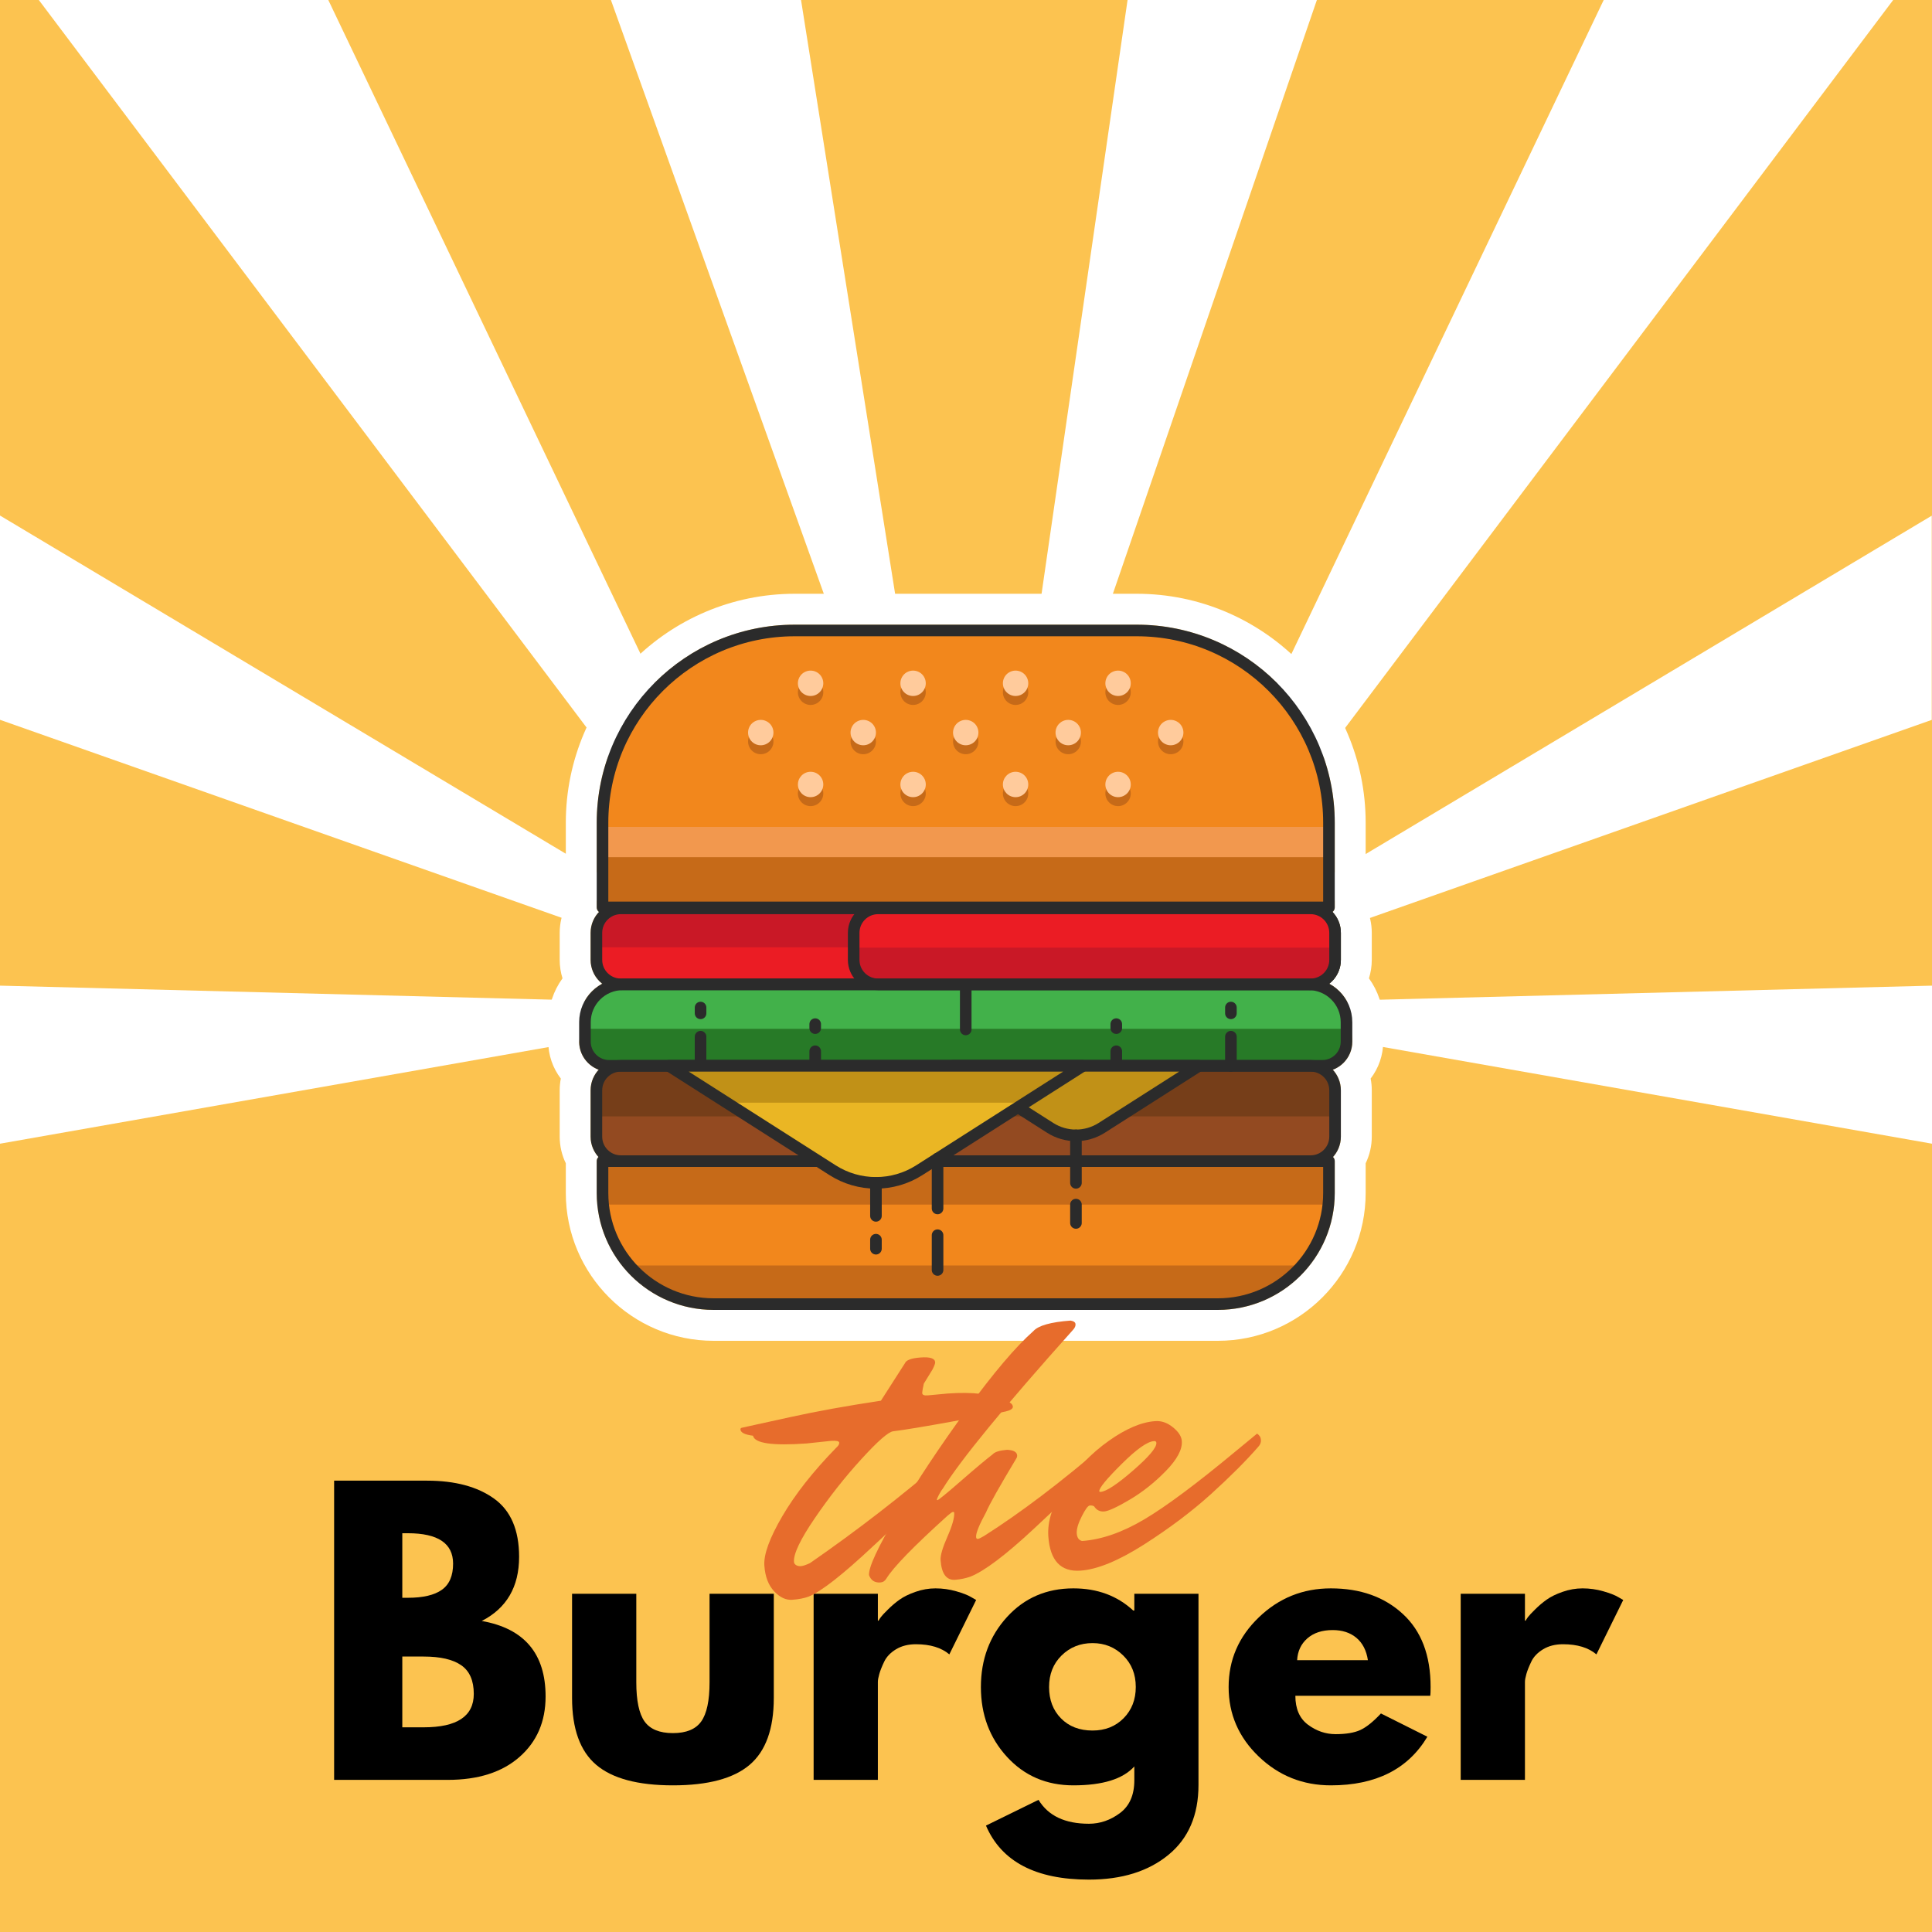 <svg xmlns="http://www.w3.org/2000/svg" xmlns:xlink="http://www.w3.org/1999/xlink" width="500" zoomAndPan="magnify" viewBox="0 0 375 375" height="500" preserveAspectRatio="xMidYMid meet" version="1.0"><defs><g/><clipPath id="7f3116893b"><path d="M 54.148 263.102 L 320.852 263.102 L 320.852 369 L 54.148 369 Z M 54.148 263.102 " clip-rule="nonzero"/></clipPath></defs><rect x="-37.5" width="450" fill="#fcc350" y="-37.5" height="450" fill-opacity="1"/><path fill="#ffffff" d="M 112.418 202.188 L -0.051 222 L -0.051 191.312 L 113.543 194.203 Z M 112.418 202.188 " fill-opacity="1" fill-rule="nonzero"/><path fill="#ffffff" d="M 262.582 202.188 L 375.051 222 L 375.051 191.312 L 261.457 194.203 Z M 262.582 202.188 " fill-opacity="1" fill-rule="nonzero"/><path fill="#ffffff" d="M 118.754 171.047 L -0.051 100.035 L -0.051 139.695 L 112.406 179.34 Z M 118.754 171.047 " fill-opacity="1" fill-rule="nonzero"/><path fill="#ffffff" d="M 174.496 120.02 L 155.48 0 L 118.578 0 L 161.953 120.973 Z M 174.496 120.02 " fill-opacity="1" fill-rule="nonzero"/><path fill="#ffffff" d="M 133.246 145.586 L 63.723 0 L 7.535 0 L 120.453 149.98 Z M 133.246 145.586 " fill-opacity="1" fill-rule="nonzero"/><path fill="#ffffff" d="M 262.594 179.34 L 374.949 139.73 L 374.949 100.094 L 256.246 171.047 Z M 262.594 179.34 " fill-opacity="1" fill-rule="nonzero"/><path fill="#ffffff" d="M 213.98 121.156 L 255.605 0 L 218.859 0 L 201.426 120.371 Z M 213.98 121.156 " fill-opacity="1" fill-rule="nonzero"/><path fill="#ffffff" d="M 254.547 149.98 L 367.465 0 L 311.277 0 L 241.754 145.586 Z M 254.547 149.98 " fill-opacity="1" fill-rule="nonzero"/><path fill="#ffffff" d="M 220.637 121.25 C 241.832 121.25 259.074 138.492 259.074 159.688 L 259.074 176.125 C 259.074 176.488 258.898 176.809 258.633 177.012 C 259.637 178.07 260.262 179.492 260.262 181.062 L 260.262 186.312 C 260.262 188.191 259.371 189.863 257.996 190.938 C 260.66 192.367 262.48 195.176 262.48 198.406 L 262.48 202.188 C 262.48 204.684 260.895 206.809 258.684 207.633 C 259.656 208.684 260.258 210.082 260.258 211.625 L 260.258 220.625 C 260.258 222.145 259.676 223.523 258.727 224.57 C 258.941 224.773 259.074 225.059 259.074 225.375 L 259.074 231.562 C 259.074 244.074 248.895 254.25 236.387 254.25 L 138.512 254.25 C 126 254.25 115.824 244.074 115.824 231.562 L 115.824 225.375 C 115.824 225.059 115.957 224.773 116.168 224.566 C 115.219 223.523 114.637 222.141 114.637 220.625 L 114.637 211.625 C 114.637 210.082 115.238 208.68 116.215 207.633 C 114 206.809 112.418 204.684 112.418 202.188 L 112.418 198.406 C 112.418 195.176 114.234 192.363 116.898 190.938 C 115.523 189.859 114.637 188.188 114.637 186.312 L 114.637 181.062 C 114.637 179.492 115.258 178.066 116.266 177.012 C 115.996 176.805 115.824 176.488 115.824 176.125 L 115.824 159.688 C 115.824 138.492 133.066 121.25 154.262 121.25 L 220.637 121.25 M 220.637 115.25 L 154.262 115.25 C 129.758 115.25 109.824 135.184 109.824 159.688 L 109.824 175.891 C 109.047 177.484 108.637 179.246 108.637 181.062 L 108.637 186.312 C 108.637 187.547 108.824 188.754 109.184 189.895 C 107.414 192.328 106.418 195.289 106.418 198.406 L 106.418 202.188 C 106.418 204.828 107.312 207.332 108.855 209.352 C 108.711 210.094 108.637 210.855 108.637 211.625 L 108.637 220.625 C 108.637 222.434 109.047 224.195 109.824 225.793 L 109.824 231.562 C 109.824 247.379 122.691 260.25 138.512 260.25 L 236.387 260.25 C 252.203 260.25 265.074 247.379 265.074 231.562 L 265.074 225.793 C 265.848 224.191 266.262 222.43 266.262 220.625 L 266.262 211.625 C 266.262 210.855 266.188 210.094 266.039 209.352 C 267.586 207.332 268.48 204.828 268.48 202.188 L 268.48 198.406 C 268.48 195.289 267.48 192.328 265.711 189.895 C 266.07 188.754 266.262 187.547 266.262 186.312 L 266.262 181.062 C 266.262 179.246 265.848 177.488 265.074 175.891 L 265.074 159.688 C 265.074 135.184 245.137 115.25 220.637 115.25 Z M 220.637 115.25 " fill-opacity="1" fill-rule="nonzero"/><path fill="#42b14a" d="M 252.449 206.875 L 256.668 206.875 C 259.254 206.875 261.355 204.777 261.355 202.188 L 261.355 198.406 C 261.355 194.352 258.066 191.062 254.012 191.062 L 120.887 191.062 C 116.828 191.062 113.539 194.352 113.539 198.406 L 113.539 202.188 C 113.539 204.777 115.641 206.875 118.227 206.875 Z M 252.449 206.875 " fill-opacity="1" fill-rule="nonzero"/><path fill="#277a27" d="M 113.543 199.688 L 113.543 202.188 C 113.543 204.777 115.641 206.875 118.23 206.875 L 256.668 206.875 C 259.254 206.875 261.355 204.777 261.355 202.188 L 261.355 199.688 Z M 113.543 199.688 " fill-opacity="1" fill-rule="nonzero"/><path fill="#f2871c" d="M 257.949 176.125 L 116.949 176.125 L 116.949 159.688 C 116.949 139.078 133.652 122.375 154.262 122.375 L 220.637 122.375 C 241.242 122.375 257.949 139.078 257.949 159.688 Z M 257.949 176.125 " fill-opacity="1" fill-rule="nonzero"/><path fill="#f2984e" d="M 116.949 160.5 L 257.949 160.5 L 257.949 176.125 L 116.949 176.125 Z M 116.949 160.5 " fill-opacity="1" fill-rule="nonzero"/><path fill="#c66a18" d="M 116.949 166.375 L 257.949 166.375 L 257.949 176.125 L 116.949 176.125 Z M 116.949 166.375 " fill-opacity="1" fill-rule="nonzero"/><path fill="#eb1c24" d="M 254.387 191.062 L 120.512 191.062 C 117.887 191.062 115.762 188.938 115.762 186.312 L 115.762 181.062 C 115.762 178.438 117.887 176.312 120.512 176.312 L 254.387 176.312 C 257.008 176.312 259.137 178.438 259.137 181.062 L 259.137 186.312 C 259.137 188.938 257.008 191.062 254.387 191.062 Z M 254.387 191.062 " fill-opacity="1" fill-rule="nonzero"/><path fill="#c91826" d="M 259.137 183.875 L 259.137 181.062 C 259.137 178.438 257.008 176.312 254.387 176.312 L 120.512 176.312 C 117.887 176.312 115.762 178.438 115.762 181.062 L 115.762 183.875 Z M 259.137 183.875 " fill-opacity="1" fill-rule="nonzero"/><path stroke-linecap="round" transform="matrix(0.75, 0, 0, 0.75, 0, 0)" fill="none" stroke-linejoin="round" d="M 339.182 254.75 L 160.682 254.75 C 157.182 254.75 154.349 251.917 154.349 248.417 L 154.349 241.417 C 154.349 237.917 157.182 235.083 160.682 235.083 L 339.182 235.083 C 342.677 235.083 345.516 237.917 345.516 241.417 L 345.516 248.417 C 345.516 251.917 342.677 254.75 339.182 254.75 Z M 339.182 254.75 " stroke="#2b2b2b" stroke-width="3" stroke-opacity="1" stroke-miterlimit="10"/><path fill="#934a21" d="M 254.387 225.375 L 120.512 225.375 C 117.887 225.375 115.762 223.246 115.762 220.625 L 115.762 211.625 C 115.762 209 117.887 206.875 120.512 206.875 L 254.387 206.875 C 257.008 206.875 259.137 209.004 259.137 211.625 L 259.137 220.625 C 259.137 223.246 257.008 225.375 254.387 225.375 Z M 254.387 225.375 " fill-opacity="1" fill-rule="nonzero"/><path fill="#763e19" d="M 259.137 216.688 L 259.137 211.625 C 259.137 209 257.008 206.875 254.387 206.875 L 120.512 206.875 C 117.887 206.875 115.762 209.004 115.762 211.625 L 115.762 216.688 Z M 259.137 216.688 " fill-opacity="1" fill-rule="nonzero"/><path stroke-linecap="round" transform="matrix(0.75, 0, 0, 0.75, 0, 0)" fill="none" stroke-linejoin="round" d="M 339.182 300.5 L 160.682 300.5 C 157.182 300.5 154.349 297.661 154.349 294.167 L 154.349 282.167 C 154.349 278.667 157.182 275.833 160.682 275.833 L 339.182 275.833 C 342.677 275.833 345.516 278.672 345.516 282.167 L 345.516 294.167 C 345.516 297.661 342.677 300.5 339.182 300.5 Z M 339.182 300.5 " stroke="#2b2b2b" stroke-width="3" stroke-opacity="1" stroke-miterlimit="10"/><path fill="#eb1c24" d="M 254.387 191.062 L 170.449 191.062 C 167.824 191.062 165.699 188.938 165.699 186.312 L 165.699 181.062 C 165.699 178.438 167.824 176.312 170.449 176.312 L 254.387 176.312 C 257.008 176.312 259.137 178.438 259.137 181.062 L 259.137 186.312 C 259.137 188.938 257.008 191.062 254.387 191.062 Z M 254.387 191.062 " fill-opacity="1" fill-rule="nonzero"/><path fill="#c91826" d="M 165.699 183.938 L 165.699 186.312 C 165.699 188.938 167.824 191.062 170.449 191.062 L 254.387 191.062 C 257.008 191.062 259.137 188.938 259.137 186.312 L 259.137 183.938 Z M 165.699 183.938 " fill-opacity="1" fill-rule="nonzero"/><path stroke-linecap="round" transform="matrix(0.75, 0, 0, 0.75, 0, 0)" fill="none" stroke-linejoin="round" d="M 339.182 254.75 L 227.266 254.75 C 223.766 254.75 220.932 251.917 220.932 248.417 L 220.932 241.417 C 220.932 237.917 223.766 235.083 227.266 235.083 L 339.182 235.083 C 342.677 235.083 345.516 237.917 345.516 241.417 L 345.516 248.417 C 345.516 251.917 342.677 254.75 339.182 254.75 Z M 339.182 254.75 " stroke="#2b2b2b" stroke-width="3" stroke-opacity="1" stroke-miterlimit="10"/><path stroke-linecap="round" transform="matrix(0.75, 0, 0, 0.75, 0, 0)" fill="none" stroke-linejoin="round" d="M 343.932 234.833 L 155.932 234.833 L 155.932 212.917 C 155.932 185.438 178.203 163.167 205.682 163.167 L 294.182 163.167 C 321.656 163.167 343.932 185.438 343.932 212.917 Z M 343.932 234.833 " stroke="#2b2b2b" stroke-width="3" stroke-opacity="1" stroke-miterlimit="10"/><path fill="#f2871c" d="M 116.949 225.375 L 257.949 225.375 L 257.949 231.562 C 257.949 243.473 248.293 253.125 236.387 253.125 L 138.512 253.125 C 126.602 253.125 116.949 243.473 116.949 231.562 Z M 116.949 225.375 " fill-opacity="1" fill-rule="nonzero"/><path fill="#c66a18" d="M 122.172 245.625 C 126.125 250.215 131.977 253.125 138.512 253.125 L 236.387 253.125 C 242.918 253.125 248.77 250.215 252.723 245.625 Z M 122.172 245.625 " fill-opacity="1" fill-rule="nonzero"/><path fill="#c66a18" d="M 257.82 233.812 C 257.898 233.07 257.949 232.324 257.949 231.562 L 257.949 225.375 L 116.949 225.375 L 116.949 231.562 C 116.949 232.324 117 233.07 117.074 233.812 Z M 257.82 233.812 " fill-opacity="1" fill-rule="nonzero"/><path stroke-linecap="round" transform="matrix(0.75, 0, 0, 0.75, 0, 0)" fill="none" stroke-linejoin="round" d="M 155.932 300.5 L 343.932 300.5 L 343.932 308.75 C 343.932 324.63 331.057 337.5 315.182 337.5 L 184.682 337.5 C 168.802 337.5 155.932 324.63 155.932 308.75 Z M 155.932 300.5 " stroke="#2b2b2b" stroke-width="3" stroke-opacity="1" stroke-miterlimit="10"/><path stroke-linecap="round" transform="matrix(0.75, 0, 0, 0.75, 0, 0)" fill="none" stroke-linejoin="round" d="M 336.599 275.833 L 342.224 275.833 C 345.672 275.833 348.474 273.036 348.474 269.583 L 348.474 264.542 C 348.474 259.135 344.089 254.75 338.682 254.75 L 161.182 254.75 C 155.771 254.75 151.385 259.135 151.385 264.542 L 151.385 269.583 C 151.385 273.036 154.188 275.833 157.635 275.833 Z M 336.599 275.833 " stroke="#2b2b2b" stroke-width="3" stroke-opacity="1" stroke-miterlimit="10"/><path stroke-linecap="round" transform="matrix(0.75, 0, 0, 0.75, 0, 0)" fill="none" stroke-linejoin="round" d="M 181.307 275.833 L 181.307 268.292 " stroke="#2b2b2b" stroke-width="3" stroke-opacity="1" stroke-miterlimit="10"/><path stroke-linecap="round" transform="matrix(0.75, 0, 0, 0.75, 0, 0)" fill="none" stroke-linejoin="round" d="M 181.307 262.25 L 181.307 260.75 " stroke="#2b2b2b" stroke-width="3" stroke-opacity="1" stroke-miterlimit="10"/><path stroke-linecap="round" transform="matrix(0.75, 0, 0, 0.75, 0, 0)" fill="none" stroke-linejoin="round" d="M 210.974 275.833 L 210.974 272.063 " stroke="#2b2b2b" stroke-width="3" stroke-opacity="1" stroke-miterlimit="10"/><path stroke-linecap="round" transform="matrix(0.75, 0, 0, 0.75, 0, 0)" fill="none" stroke-linejoin="round" d="M 210.974 266.083 L 210.974 265.042 " stroke="#2b2b2b" stroke-width="3" stroke-opacity="1" stroke-miterlimit="10"/><path stroke-linecap="round" transform="matrix(0.75, 0, 0, 0.75, 0, 0)" fill="none" stroke-linejoin="round" d="M 318.557 275.833 L 318.557 268.292 " stroke="#2b2b2b" stroke-width="3" stroke-opacity="1" stroke-miterlimit="10"/><path stroke-linecap="round" transform="matrix(0.75, 0, 0, 0.75, 0, 0)" fill="none" stroke-linejoin="round" d="M 318.557 262.25 L 318.557 260.75 " stroke="#2b2b2b" stroke-width="3" stroke-opacity="1" stroke-miterlimit="10"/><path stroke-linecap="round" transform="matrix(0.75, 0, 0, 0.75, 0, 0)" fill="none" stroke-linejoin="round" d="M 288.891 275.833 L 288.891 272.063 " stroke="#2b2b2b" stroke-width="3" stroke-opacity="1" stroke-miterlimit="10"/><path stroke-linecap="round" transform="matrix(0.75, 0, 0, 0.75, 0, 0)" fill="none" stroke-linejoin="round" d="M 288.891 266.083 L 288.891 265.042 " stroke="#2b2b2b" stroke-width="3" stroke-opacity="1" stroke-miterlimit="10"/><path stroke-linecap="round" transform="matrix(0.75, 0, 0, 0.75, 0, 0)" fill="none" stroke-linejoin="round" d="M 249.932 266.417 L 249.932 255.083 " stroke="#2b2b2b" stroke-width="3" stroke-opacity="1" stroke-miterlimit="10"/><path fill="#c66a18" d="M 159.801 134.367 C 159.801 134.691 159.738 135.008 159.613 135.309 C 159.488 135.609 159.309 135.875 159.078 136.109 C 158.848 136.34 158.582 136.516 158.281 136.641 C 157.977 136.766 157.664 136.828 157.336 136.828 C 157.012 136.828 156.695 136.766 156.395 136.641 C 156.094 136.516 155.824 136.34 155.594 136.109 C 155.363 135.875 155.184 135.609 155.059 135.309 C 154.934 135.008 154.871 134.691 154.871 134.367 C 154.871 134.039 154.934 133.723 155.059 133.422 C 155.184 133.121 155.363 132.855 155.594 132.625 C 155.824 132.391 156.094 132.215 156.395 132.09 C 156.695 131.965 157.012 131.902 157.336 131.902 C 157.664 131.902 157.977 131.965 158.281 132.09 C 158.582 132.215 158.848 132.391 159.078 132.625 C 159.309 132.855 159.488 133.121 159.613 133.422 C 159.738 133.723 159.801 134.039 159.801 134.367 Z M 159.801 134.367 " fill-opacity="1" fill-rule="nonzero"/><path fill="#c66a18" d="M 179.691 134.367 C 179.691 134.691 179.629 135.008 179.504 135.309 C 179.379 135.609 179.203 135.875 178.973 136.109 C 178.742 136.34 178.473 136.516 178.172 136.641 C 177.871 136.766 177.555 136.828 177.23 136.828 C 176.902 136.828 176.59 136.766 176.285 136.641 C 175.984 136.516 175.719 136.34 175.488 136.109 C 175.258 135.875 175.078 135.609 174.953 135.309 C 174.828 135.008 174.766 134.691 174.766 134.367 C 174.766 134.039 174.828 133.723 174.953 133.422 C 175.078 133.121 175.258 132.855 175.488 132.625 C 175.719 132.391 175.984 132.215 176.285 132.09 C 176.59 131.965 176.902 131.902 177.23 131.902 C 177.555 131.902 177.871 131.965 178.172 132.09 C 178.473 132.215 178.742 132.391 178.973 132.625 C 179.203 132.855 179.379 133.121 179.504 133.422 C 179.629 133.723 179.691 134.039 179.691 134.367 Z M 179.691 134.367 " fill-opacity="1" fill-rule="nonzero"/><path fill="#c66a18" d="M 199.586 134.367 C 199.586 134.691 199.523 135.008 199.398 135.309 C 199.273 135.609 199.094 135.875 198.863 136.109 C 198.633 136.34 198.367 136.516 198.066 136.641 C 197.762 136.766 197.449 136.828 197.121 136.828 C 196.797 136.828 196.48 136.766 196.18 136.641 C 195.879 136.516 195.613 136.34 195.379 136.109 C 195.148 135.875 194.973 135.609 194.848 135.309 C 194.723 135.008 194.66 134.691 194.66 134.367 C 194.66 134.039 194.723 133.723 194.848 133.422 C 194.973 133.121 195.148 132.855 195.379 132.625 C 195.613 132.391 195.879 132.215 196.18 132.09 C 196.48 131.965 196.797 131.902 197.121 131.902 C 197.449 131.902 197.762 131.965 198.066 132.09 C 198.367 132.215 198.633 132.391 198.863 132.625 C 199.094 132.855 199.273 133.121 199.398 133.422 C 199.523 133.723 199.586 134.039 199.586 134.367 Z M 199.586 134.367 " fill-opacity="1" fill-rule="nonzero"/><path fill="#c66a18" d="M 219.48 134.367 C 219.48 134.691 219.418 135.008 219.293 135.309 C 219.168 135.609 218.988 135.875 218.758 136.109 C 218.527 136.34 218.262 136.516 217.957 136.641 C 217.656 136.766 217.344 136.828 217.016 136.828 C 216.688 136.828 216.375 136.766 216.074 136.641 C 215.77 136.516 215.504 136.34 215.273 136.109 C 215.043 135.875 214.863 135.609 214.738 135.309 C 214.613 135.008 214.551 134.691 214.551 134.367 C 214.551 134.039 214.613 133.723 214.738 133.422 C 214.863 133.121 215.043 132.855 215.273 132.625 C 215.504 132.391 215.77 132.215 216.074 132.09 C 216.375 131.965 216.688 131.902 217.016 131.902 C 217.344 131.902 217.656 131.965 217.957 132.09 C 218.262 132.215 218.527 132.391 218.758 132.625 C 218.988 132.855 219.168 133.121 219.293 133.422 C 219.418 133.723 219.48 134.039 219.48 134.367 Z M 219.48 134.367 " fill-opacity="1" fill-rule="nonzero"/><path fill="#c66a18" d="M 150.125 143.934 C 150.125 144.258 150.062 144.574 149.938 144.875 C 149.812 145.176 149.637 145.441 149.406 145.676 C 149.172 145.906 148.906 146.082 148.605 146.207 C 148.305 146.332 147.988 146.395 147.664 146.395 C 147.336 146.395 147.02 146.332 146.719 146.207 C 146.418 146.082 146.152 145.906 145.922 145.676 C 145.688 145.441 145.512 145.176 145.387 144.875 C 145.262 144.574 145.199 144.258 145.199 143.934 C 145.199 143.605 145.262 143.289 145.387 142.988 C 145.512 142.688 145.688 142.422 145.922 142.191 C 146.152 141.957 146.418 141.781 146.719 141.656 C 147.02 141.531 147.336 141.469 147.664 141.469 C 147.988 141.469 148.305 141.531 148.605 141.656 C 148.906 141.781 149.172 141.957 149.406 142.191 C 149.637 142.422 149.812 142.688 149.938 142.988 C 150.062 143.289 150.125 143.605 150.125 143.934 Z M 150.125 143.934 " fill-opacity="1" fill-rule="nonzero"/><path fill="#c66a18" d="M 170.02 143.934 C 170.02 144.258 169.957 144.574 169.832 144.875 C 169.707 145.176 169.527 145.441 169.297 145.676 C 169.066 145.906 168.801 146.082 168.5 146.207 C 168.195 146.332 167.883 146.395 167.555 146.395 C 167.227 146.395 166.914 146.332 166.613 146.207 C 166.309 146.082 166.043 145.906 165.812 145.676 C 165.582 145.441 165.402 145.176 165.277 144.875 C 165.152 144.574 165.09 144.258 165.09 143.934 C 165.09 143.605 165.152 143.289 165.277 142.988 C 165.402 142.688 165.582 142.422 165.812 142.191 C 166.043 141.957 166.309 141.781 166.613 141.656 C 166.914 141.531 167.227 141.469 167.555 141.469 C 167.883 141.469 168.195 141.531 168.5 141.656 C 168.801 141.781 169.066 141.957 169.297 142.191 C 169.527 142.422 169.707 142.688 169.832 142.988 C 169.957 143.289 170.02 143.605 170.02 143.934 Z M 170.02 143.934 " fill-opacity="1" fill-rule="nonzero"/><path fill="#c66a18" d="M 189.91 143.934 C 189.91 144.258 189.848 144.574 189.723 144.875 C 189.598 145.176 189.422 145.441 189.191 145.676 C 188.961 145.906 188.691 146.082 188.391 146.207 C 188.09 146.332 187.773 146.395 187.449 146.395 C 187.121 146.395 186.809 146.332 186.504 146.207 C 186.203 146.082 185.938 145.906 185.707 145.676 C 185.477 145.441 185.297 145.176 185.172 144.875 C 185.047 144.574 184.984 144.258 184.984 143.934 C 184.984 143.605 185.047 143.289 185.172 142.988 C 185.297 142.688 185.477 142.422 185.707 142.191 C 185.938 141.957 186.203 141.781 186.504 141.656 C 186.809 141.531 187.121 141.469 187.449 141.469 C 187.773 141.469 188.09 141.531 188.391 141.656 C 188.691 141.781 188.961 141.957 189.191 142.191 C 189.422 142.422 189.598 142.688 189.723 142.988 C 189.848 143.289 189.91 143.605 189.91 143.934 Z M 189.91 143.934 " fill-opacity="1" fill-rule="nonzero"/><path fill="#c66a18" d="M 209.805 143.934 C 209.805 145.293 208.703 146.395 207.34 146.395 C 205.98 146.395 204.879 145.293 204.879 143.934 C 204.879 142.57 205.98 141.469 207.34 141.469 C 208.703 141.469 209.805 142.57 209.805 143.934 Z M 209.805 143.934 " fill-opacity="1" fill-rule="nonzero"/><path fill="#c66a18" d="M 229.699 143.934 C 229.699 144.258 229.637 144.574 229.512 144.875 C 229.387 145.176 229.207 145.441 228.977 145.676 C 228.746 145.906 228.48 146.082 228.176 146.207 C 227.875 146.332 227.562 146.395 227.234 146.395 C 226.906 146.395 226.594 146.332 226.293 146.207 C 225.988 146.082 225.723 145.906 225.492 145.676 C 225.262 145.441 225.082 145.176 224.957 144.875 C 224.832 144.574 224.77 144.258 224.77 143.934 C 224.77 143.605 224.832 143.289 224.957 142.988 C 225.082 142.688 225.262 142.422 225.492 142.191 C 225.723 141.957 225.988 141.781 226.293 141.656 C 226.594 141.531 226.906 141.469 227.234 141.469 C 227.562 141.469 227.875 141.531 228.176 141.656 C 228.48 141.781 228.746 141.957 228.977 142.191 C 229.207 142.422 229.387 142.688 229.512 142.988 C 229.637 143.289 229.699 143.605 229.699 143.934 Z M 229.699 143.934 " fill-opacity="1" fill-rule="nonzero"/><path fill="#c66a18" d="M 159.801 154.004 C 159.801 154.332 159.738 154.645 159.613 154.949 C 159.488 155.25 159.309 155.516 159.078 155.746 C 158.848 155.977 158.582 156.156 158.281 156.281 C 157.977 156.406 157.664 156.469 157.336 156.469 C 157.012 156.469 156.695 156.406 156.395 156.281 C 156.094 156.156 155.824 155.977 155.594 155.746 C 155.363 155.516 155.184 155.25 155.059 154.949 C 154.934 154.645 154.871 154.332 154.871 154.004 C 154.871 153.68 154.934 153.363 155.059 153.062 C 155.184 152.762 155.363 152.492 155.594 152.262 C 155.824 152.031 156.094 151.855 156.395 151.73 C 156.695 151.605 157.012 151.543 157.336 151.543 C 157.664 151.543 157.977 151.605 158.281 151.73 C 158.582 151.855 158.848 152.031 159.078 152.262 C 159.309 152.492 159.488 152.762 159.613 153.062 C 159.738 153.363 159.801 153.68 159.801 154.004 Z M 159.801 154.004 " fill-opacity="1" fill-rule="nonzero"/><path fill="#c66a18" d="M 179.691 154.004 C 179.691 154.332 179.629 154.645 179.504 154.949 C 179.379 155.25 179.203 155.516 178.973 155.746 C 178.742 155.977 178.473 156.156 178.172 156.281 C 177.871 156.406 177.555 156.469 177.23 156.469 C 176.902 156.469 176.59 156.406 176.285 156.281 C 175.984 156.156 175.719 155.977 175.488 155.746 C 175.258 155.516 175.078 155.25 174.953 154.949 C 174.828 154.645 174.766 154.332 174.766 154.004 C 174.766 153.68 174.828 153.363 174.953 153.062 C 175.078 152.762 175.258 152.492 175.488 152.262 C 175.719 152.031 175.984 151.855 176.285 151.73 C 176.59 151.605 176.902 151.543 177.23 151.543 C 177.555 151.543 177.871 151.605 178.172 151.73 C 178.473 151.855 178.742 152.031 178.973 152.262 C 179.203 152.492 179.379 152.762 179.504 153.062 C 179.629 153.363 179.691 153.68 179.691 154.004 Z M 179.691 154.004 " fill-opacity="1" fill-rule="nonzero"/><path fill="#c66a18" d="M 199.586 154.004 C 199.586 154.332 199.523 154.645 199.398 154.949 C 199.273 155.25 199.094 155.516 198.863 155.746 C 198.633 155.977 198.367 156.156 198.066 156.281 C 197.762 156.406 197.449 156.469 197.121 156.469 C 196.797 156.469 196.48 156.406 196.18 156.281 C 195.879 156.156 195.613 155.977 195.379 155.746 C 195.148 155.516 194.973 155.25 194.848 154.949 C 194.723 154.645 194.66 154.332 194.66 154.004 C 194.66 153.68 194.723 153.363 194.848 153.062 C 194.973 152.762 195.148 152.492 195.379 152.262 C 195.613 152.031 195.879 151.855 196.18 151.73 C 196.48 151.605 196.797 151.543 197.121 151.543 C 197.449 151.543 197.762 151.605 198.066 151.73 C 198.367 151.855 198.633 152.031 198.863 152.262 C 199.094 152.492 199.273 152.762 199.398 153.062 C 199.523 153.363 199.586 153.68 199.586 154.004 Z M 199.586 154.004 " fill-opacity="1" fill-rule="nonzero"/><path fill="#c66a18" d="M 219.48 154.004 C 219.48 154.332 219.418 154.645 219.293 154.949 C 219.168 155.25 218.988 155.516 218.758 155.746 C 218.527 155.977 218.262 156.156 217.957 156.281 C 217.656 156.406 217.344 156.469 217.016 156.469 C 216.688 156.469 216.375 156.406 216.074 156.281 C 215.77 156.156 215.504 155.977 215.273 155.746 C 215.043 155.516 214.863 155.25 214.738 154.949 C 214.613 154.645 214.551 154.332 214.551 154.004 C 214.551 153.68 214.613 153.363 214.738 153.062 C 214.863 152.762 215.043 152.492 215.273 152.262 C 215.504 152.031 215.77 151.855 216.074 151.73 C 216.375 151.605 216.688 151.543 217.016 151.543 C 217.344 151.543 217.656 151.605 217.957 151.73 C 218.262 151.855 218.527 152.031 218.758 152.262 C 218.988 152.492 219.168 152.762 219.293 153.062 C 219.418 153.363 219.48 153.68 219.48 154.004 Z M 219.48 154.004 " fill-opacity="1" fill-rule="nonzero"/><path fill="#ffcb9c" d="M 159.801 132.625 C 159.801 132.953 159.738 133.266 159.613 133.57 C 159.488 133.871 159.309 134.137 159.078 134.367 C 158.848 134.598 158.582 134.777 158.281 134.902 C 157.977 135.027 157.664 135.09 157.336 135.09 C 157.012 135.09 156.695 135.027 156.395 134.902 C 156.094 134.777 155.824 134.598 155.594 134.367 C 155.363 134.137 155.184 133.871 155.059 133.57 C 154.934 133.266 154.871 132.953 154.871 132.625 C 154.871 132.301 154.934 131.984 155.059 131.684 C 155.184 131.383 155.363 131.113 155.594 130.883 C 155.824 130.652 156.094 130.477 156.395 130.352 C 156.695 130.227 157.012 130.164 157.336 130.164 C 157.664 130.164 157.977 130.227 158.281 130.352 C 158.582 130.477 158.848 130.652 159.078 130.883 C 159.309 131.113 159.488 131.383 159.613 131.684 C 159.738 131.984 159.801 132.301 159.801 132.625 Z M 159.801 132.625 " fill-opacity="1" fill-rule="nonzero"/><path fill="#ffcb9c" d="M 179.691 132.625 C 179.691 132.953 179.629 133.266 179.504 133.57 C 179.379 133.871 179.203 134.137 178.973 134.367 C 178.742 134.598 178.473 134.777 178.172 134.902 C 177.871 135.027 177.555 135.09 177.23 135.09 C 176.902 135.09 176.59 135.027 176.285 134.902 C 175.984 134.777 175.719 134.598 175.488 134.367 C 175.258 134.137 175.078 133.871 174.953 133.57 C 174.828 133.266 174.766 132.953 174.766 132.625 C 174.766 132.301 174.828 131.984 174.953 131.684 C 175.078 131.383 175.258 131.113 175.488 130.883 C 175.719 130.652 175.984 130.477 176.285 130.352 C 176.59 130.227 176.902 130.164 177.23 130.164 C 177.555 130.164 177.871 130.227 178.172 130.352 C 178.473 130.477 178.742 130.652 178.973 130.883 C 179.203 131.113 179.379 131.383 179.504 131.684 C 179.629 131.984 179.691 132.301 179.691 132.625 Z M 179.691 132.625 " fill-opacity="1" fill-rule="nonzero"/><path fill="#ffcb9c" d="M 199.586 132.625 C 199.586 132.953 199.523 133.266 199.398 133.57 C 199.273 133.871 199.094 134.137 198.863 134.367 C 198.633 134.598 198.367 134.777 198.066 134.902 C 197.762 135.027 197.449 135.09 197.121 135.09 C 196.797 135.09 196.48 135.027 196.18 134.902 C 195.879 134.777 195.613 134.598 195.379 134.367 C 195.148 134.137 194.973 133.871 194.848 133.57 C 194.723 133.266 194.66 132.953 194.66 132.625 C 194.66 132.301 194.723 131.984 194.848 131.684 C 194.973 131.383 195.148 131.113 195.379 130.883 C 195.613 130.652 195.879 130.477 196.18 130.352 C 196.48 130.227 196.797 130.164 197.121 130.164 C 197.449 130.164 197.762 130.227 198.066 130.352 C 198.367 130.477 198.633 130.652 198.863 130.883 C 199.094 131.113 199.273 131.383 199.398 131.684 C 199.523 131.984 199.586 132.301 199.586 132.625 Z M 199.586 132.625 " fill-opacity="1" fill-rule="nonzero"/><path fill="#ffcb9c" d="M 219.48 132.625 C 219.48 132.953 219.418 133.266 219.293 133.57 C 219.168 133.871 218.988 134.137 218.758 134.367 C 218.527 134.598 218.262 134.777 217.957 134.902 C 217.656 135.027 217.344 135.09 217.016 135.09 C 216.688 135.09 216.375 135.027 216.074 134.902 C 215.77 134.777 215.504 134.598 215.273 134.367 C 215.043 134.137 214.863 133.871 214.738 133.57 C 214.613 133.266 214.551 132.953 214.551 132.625 C 214.551 132.301 214.613 131.984 214.738 131.684 C 214.863 131.383 215.043 131.113 215.273 130.883 C 215.504 130.652 215.77 130.477 216.074 130.352 C 216.375 130.227 216.688 130.164 217.016 130.164 C 217.344 130.164 217.656 130.227 217.957 130.352 C 218.262 130.477 218.527 130.652 218.758 130.883 C 218.988 131.113 219.168 131.383 219.293 131.684 C 219.418 131.984 219.48 132.301 219.48 132.625 Z M 219.48 132.625 " fill-opacity="1" fill-rule="nonzero"/><path fill="#ffcb9c" d="M 150.125 142.191 C 150.125 142.52 150.062 142.832 149.938 143.137 C 149.812 143.438 149.637 143.703 149.406 143.934 C 149.172 144.164 148.906 144.344 148.605 144.469 C 148.305 144.594 147.988 144.656 147.664 144.656 C 147.336 144.656 147.02 144.594 146.719 144.469 C 146.418 144.344 146.152 144.164 145.922 143.934 C 145.688 143.703 145.512 143.438 145.387 143.137 C 145.262 142.832 145.199 142.52 145.199 142.191 C 145.199 141.867 145.262 141.551 145.387 141.25 C 145.512 140.949 145.688 140.68 145.922 140.449 C 146.152 140.219 146.418 140.043 146.719 139.918 C 147.02 139.793 147.336 139.73 147.664 139.73 C 147.988 139.73 148.305 139.793 148.605 139.918 C 148.906 140.043 149.172 140.219 149.406 140.449 C 149.637 140.68 149.812 140.949 149.938 141.25 C 150.062 141.551 150.125 141.867 150.125 142.191 Z M 150.125 142.191 " fill-opacity="1" fill-rule="nonzero"/><path fill="#ffcb9c" d="M 170.02 142.191 C 170.02 142.52 169.957 142.832 169.832 143.137 C 169.707 143.438 169.527 143.703 169.297 143.934 C 169.066 144.164 168.801 144.344 168.5 144.469 C 168.195 144.594 167.883 144.656 167.555 144.656 C 167.227 144.656 166.914 144.594 166.613 144.469 C 166.309 144.344 166.043 144.164 165.812 143.934 C 165.582 143.703 165.402 143.438 165.277 143.137 C 165.152 142.832 165.09 142.52 165.09 142.191 C 165.09 141.867 165.152 141.551 165.277 141.25 C 165.402 140.949 165.582 140.68 165.812 140.449 C 166.043 140.219 166.309 140.043 166.613 139.918 C 166.914 139.793 167.227 139.73 167.555 139.73 C 167.883 139.73 168.195 139.793 168.5 139.918 C 168.801 140.043 169.066 140.219 169.297 140.449 C 169.527 140.68 169.707 140.949 169.832 141.25 C 169.957 141.551 170.02 141.867 170.02 142.191 Z M 170.02 142.191 " fill-opacity="1" fill-rule="nonzero"/><path fill="#ffcb9c" d="M 189.91 142.191 C 189.91 142.52 189.848 142.832 189.723 143.137 C 189.598 143.438 189.422 143.703 189.191 143.934 C 188.961 144.164 188.691 144.344 188.391 144.469 C 188.09 144.594 187.773 144.656 187.449 144.656 C 187.121 144.656 186.809 144.594 186.504 144.469 C 186.203 144.344 185.938 144.164 185.707 143.934 C 185.477 143.703 185.297 143.438 185.172 143.137 C 185.047 142.832 184.984 142.52 184.984 142.191 C 184.984 141.867 185.047 141.551 185.172 141.25 C 185.297 140.949 185.477 140.68 185.707 140.449 C 185.938 140.219 186.203 140.043 186.504 139.918 C 186.809 139.793 187.121 139.73 187.449 139.73 C 187.773 139.73 188.09 139.793 188.391 139.918 C 188.691 140.043 188.961 140.219 189.191 140.449 C 189.422 140.68 189.598 140.949 189.723 141.25 C 189.848 141.551 189.91 141.867 189.91 142.191 Z M 189.91 142.191 " fill-opacity="1" fill-rule="nonzero"/><path fill="#ffcb9c" d="M 209.805 142.191 C 209.805 143.555 208.703 144.656 207.34 144.656 C 205.98 144.656 204.879 143.555 204.879 142.191 C 204.879 140.832 205.98 139.73 207.34 139.73 C 208.703 139.727 209.805 140.832 209.805 142.191 Z M 209.805 142.191 " fill-opacity="1" fill-rule="nonzero"/><path fill="#ffcb9c" d="M 229.699 142.191 C 229.699 142.52 229.637 142.832 229.512 143.137 C 229.387 143.438 229.207 143.703 228.977 143.934 C 228.746 144.164 228.48 144.344 228.176 144.469 C 227.875 144.594 227.562 144.656 227.234 144.656 C 226.906 144.656 226.594 144.594 226.293 144.469 C 225.988 144.344 225.723 144.164 225.492 143.934 C 225.262 143.703 225.082 143.438 224.957 143.137 C 224.832 142.832 224.77 142.52 224.77 142.191 C 224.77 141.867 224.832 141.551 224.957 141.25 C 225.082 140.949 225.262 140.68 225.492 140.449 C 225.723 140.219 225.988 140.043 226.293 139.918 C 226.594 139.793 226.906 139.73 227.234 139.73 C 227.562 139.73 227.875 139.793 228.176 139.918 C 228.48 140.043 228.746 140.219 228.977 140.449 C 229.207 140.68 229.387 140.949 229.512 141.25 C 229.637 141.551 229.699 141.867 229.699 142.191 Z M 229.699 142.191 " fill-opacity="1" fill-rule="nonzero"/><path fill="#ffcb9c" d="M 159.801 152.266 C 159.801 153.625 158.699 154.73 157.336 154.73 C 155.977 154.73 154.875 153.625 154.875 152.266 C 154.875 150.906 155.977 149.801 157.336 149.801 C 158.699 149.801 159.801 150.906 159.801 152.266 Z M 159.801 152.266 " fill-opacity="1" fill-rule="nonzero"/><path fill="#ffcb9c" d="M 179.695 152.266 C 179.695 153.625 178.59 154.73 177.23 154.73 C 175.871 154.73 174.766 153.625 174.766 152.266 C 174.766 150.906 175.871 149.801 177.23 149.801 C 178.59 149.801 179.695 150.906 179.695 152.266 Z M 179.695 152.266 " fill-opacity="1" fill-rule="nonzero"/><path fill="#ffcb9c" d="M 199.586 152.266 C 199.586 153.625 198.484 154.73 197.125 154.73 C 195.762 154.73 194.66 153.625 194.66 152.266 C 194.66 150.906 195.762 149.801 197.125 149.801 C 198.484 149.801 199.586 150.906 199.586 152.266 Z M 199.586 152.266 " fill-opacity="1" fill-rule="nonzero"/><path fill="#ffcb9c" d="M 219.48 152.266 C 219.48 153.625 218.375 154.73 217.016 154.73 C 215.656 154.73 214.551 153.625 214.551 152.266 C 214.551 150.906 215.656 149.801 217.016 149.801 C 218.375 149.801 219.48 150.906 219.48 152.266 Z M 219.48 152.266 " fill-opacity="1" fill-rule="nonzero"/><path stroke-linecap="round" transform="matrix(0.75, 0, 0, 0.75, 0, 0)" fill-opacity="1" fill="#c19117" fill-rule="nonzero" stroke-linejoin="round" d="M 278.453 275.833 L 246.609 275.833 L 271.792 291.891 C 275.854 294.479 281.052 294.479 285.12 291.891 L 310.302 275.833 Z M 278.453 275.833 " stroke="#2b2b2b" stroke-width="3" stroke-opacity="1" stroke-miterlimit="10"/><path fill="#eab624" d="M 170.02 206.875 L 129.824 206.875 L 161.609 227.141 C 166.738 230.41 173.297 230.41 178.43 227.141 L 210.215 206.875 Z M 170.02 206.875 " fill-opacity="1" fill-rule="nonzero"/><path fill="#c19117" d="M 198.992 214.031 L 210.215 206.875 L 129.824 206.875 L 141.047 214.031 Z M 198.992 214.031 " fill-opacity="1" fill-rule="nonzero"/><path stroke-linecap="round" transform="matrix(0.75, 0, 0, 0.75, 0, 0)" fill="none" stroke-linejoin="round" d="M 226.693 275.833 L 173.099 275.833 L 215.479 302.854 C 222.318 307.214 231.063 307.214 237.906 302.854 L 280.286 275.833 Z M 226.693 275.833 " stroke="#2b2b2b" stroke-width="3" stroke-opacity="1" stroke-miterlimit="10"/><path stroke-linecap="round" transform="matrix(0.75, 0, 0, 0.75, 0, 0)" fill="none" stroke-linejoin="round" d="M 226.693 306.125 L 226.693 314.667 " stroke="#2b2b2b" stroke-width="3" stroke-opacity="1" stroke-miterlimit="10"/><path stroke-linecap="round" transform="matrix(0.75, 0, 0, 0.75, 0, 0)" fill="none" stroke-linejoin="round" d="M 226.693 320.833 L 226.693 323.167 " stroke="#2b2b2b" stroke-width="3" stroke-opacity="1" stroke-miterlimit="10"/><path stroke-linecap="round" transform="matrix(0.75, 0, 0, 0.75, 0, 0)" fill="none" stroke-linejoin="round" d="M 242.641 299.833 L 242.641 312.75 " stroke="#2b2b2b" stroke-width="3" stroke-opacity="1" stroke-miterlimit="10"/><path stroke-linecap="round" transform="matrix(0.75, 0, 0, 0.75, 0, 0)" fill="none" stroke-linejoin="round" d="M 242.641 319.667 L 242.641 328.667 " stroke="#2b2b2b" stroke-width="3" stroke-opacity="1" stroke-miterlimit="10"/><path stroke-linecap="round" transform="matrix(0.75, 0, 0, 0.75, 0, 0)" fill="none" stroke-linejoin="round" d="M 278.453 293.833 L 278.453 306.125 " stroke="#2b2b2b" stroke-width="3" stroke-opacity="1" stroke-miterlimit="10"/><path stroke-linecap="round" transform="matrix(0.75, 0, 0, 0.75, 0, 0)" fill="none" stroke-linejoin="round" d="M 278.453 311.75 L 278.453 316.5 " stroke="#2b2b2b" stroke-width="3" stroke-opacity="1" stroke-miterlimit="10"/><g fill="#ad8236" fill-opacity="1"><g transform="translate(79.529, 343.211)"><g><path d="M 24.984 -26.5 C 24.984 -28.633 24.312 -30.188 22.969 -31.156 C 21.633 -32.133 19.461 -32.625 16.453 -32.625 L 11.062 -32.625 L 11.062 -19.406 L 16.766 -19.406 C 19.586 -19.406 21.66 -19.961 22.984 -21.078 C 24.316 -22.191 24.984 -24 24.984 -26.5 Z M 27.625 -9.969 C 27.625 -12.414 26.805 -14.207 25.172 -15.344 C 23.535 -16.488 20.922 -17.062 17.328 -17.062 L 11.062 -17.062 L 11.062 -2.344 C 13.457 -2.238 16.016 -2.188 18.734 -2.188 C 21.703 -2.188 23.926 -2.816 25.406 -4.078 C 26.883 -5.336 27.625 -7.301 27.625 -9.969 Z M 1.531 0 L 1.531 -1.375 L 6.031 -2.094 L 6.031 -32.922 L 1.531 -33.594 L 1.531 -34.984 L 17.531 -34.984 C 21.969 -34.984 25.211 -34.328 27.266 -33.016 C 29.316 -31.703 30.344 -29.617 30.344 -26.766 C 30.344 -24.711 29.707 -22.961 28.438 -21.516 C 27.176 -20.078 25.41 -19.113 23.141 -18.625 C 26.285 -18.289 28.719 -17.367 30.438 -15.859 C 32.164 -14.359 33.031 -12.426 33.031 -10.062 C 33.031 -6.707 31.867 -4.164 29.547 -2.438 C 27.223 -0.707 23.832 0.156 19.375 0.156 L 8.219 0 Z M 1.531 0 "/></g></g></g><g fill="#ad8236" fill-opacity="1"><g transform="translate(115.155, 343.211)"><g><path d="M 30.234 -32.922 L 25.531 -33.594 L 25.531 -34.984 L 37.453 -34.984 L 37.453 -33.594 L 32.969 -32.922 L 32.969 -12.031 C 32.969 -7.832 31.816 -4.691 29.516 -2.609 C 27.211 -0.523 23.867 0.516 19.484 0.516 C 14.836 0.516 11.363 -0.531 9.062 -2.625 C 6.758 -4.719 5.609 -7.688 5.609 -11.531 L 5.609 -32.922 L 1.125 -33.594 L 1.125 -34.984 L 15.109 -34.984 L 15.109 -33.594 L 10.609 -32.922 L 10.609 -11.922 C 10.609 -5.578 13.695 -2.406 19.875 -2.406 C 23.219 -2.406 25.781 -3.191 27.562 -4.766 C 29.344 -6.348 30.234 -8.695 30.234 -11.812 Z M 30.234 -32.922 "/></g></g></g><g fill="#ad8236" fill-opacity="1"><g transform="translate(153.729, 343.211)"><g><path d="M 11.062 -15.344 L 11.062 -2.094 L 16.359 -1.375 L 16.359 0 L 1.875 0 L 1.875 -1.375 L 6.031 -2.094 L 6.031 -32.922 L 1.531 -33.594 L 1.531 -34.984 L 16.641 -34.984 C 21.023 -34.984 24.258 -34.242 26.344 -32.766 C 28.426 -31.285 29.469 -28.91 29.469 -25.641 C 29.469 -23.305 28.832 -21.289 27.562 -19.594 C 26.301 -17.906 24.547 -16.727 22.297 -16.062 L 31.766 -2.094 L 35.547 -1.375 L 35.547 0 L 27.188 0 L 17.344 -15.344 Z M 24.281 -25.281 C 24.281 -27.938 23.629 -29.82 22.328 -30.938 C 21.035 -32.062 18.766 -32.625 15.516 -32.625 L 11.062 -32.625 L 11.062 -17.688 L 15.672 -17.688 C 18.785 -17.688 21 -18.266 22.312 -19.422 C 23.625 -20.578 24.281 -22.531 24.281 -25.281 Z M 24.281 -25.281 "/></g></g></g><g fill="#ad8236" fill-opacity="1"><g transform="translate(189.356, 343.211)"><g><path d="M 33.5 -1.828 C 31.477 -1.16 29.379 -0.602 27.203 -0.156 C 25.035 0.289 22.695 0.516 20.188 0.516 C 14.52 0.516 10.102 -1.008 6.938 -4.062 C 3.77 -7.125 2.188 -11.461 2.188 -17.078 C 2.188 -23.203 3.723 -27.781 6.797 -30.812 C 9.867 -33.852 14.367 -35.375 20.297 -35.375 C 24.535 -35.375 28.629 -34.852 32.578 -33.812 L 32.578 -26.297 L 30.828 -26.297 L 30.125 -30.625 C 28.926 -31.477 27.488 -32.133 25.812 -32.594 C 24.133 -33.051 22.363 -33.281 20.5 -33.281 C 16.051 -33.281 12.797 -31.953 10.734 -29.297 C 8.672 -26.648 7.641 -22.598 7.641 -17.141 C 7.641 -12.004 8.695 -8.109 10.812 -5.453 C 12.938 -2.805 16.078 -1.484 20.234 -1.484 C 21.703 -1.484 23.234 -1.656 24.828 -2 C 26.43 -2.352 27.648 -2.773 28.484 -3.266 L 28.484 -13.203 L 24 -13.875 L 24 -15.281 L 36.906 -15.281 L 36.906 -13.875 L 33.5 -13.203 Z M 33.5 -1.828 "/></g></g></g><g fill="#ad8236" fill-opacity="1"><g transform="translate(227.93, 343.211)"><g><path d="M 1.531 -1.375 L 6.031 -2.094 L 6.031 -32.922 L 1.531 -33.594 L 1.531 -34.984 L 27.781 -34.984 L 27.781 -26.609 L 26.062 -26.609 L 25.219 -32.266 C 23.27 -32.504 20.453 -32.625 16.766 -32.625 L 11.062 -32.625 L 11.062 -18.969 L 20.5 -18.969 L 21.312 -23.141 L 22.984 -23.141 L 22.984 -12.391 L 21.312 -12.391 L 20.5 -16.609 L 11.062 -16.609 L 11.062 -2.344 L 17.953 -2.344 C 22.43 -2.344 25.367 -2.484 26.766 -2.766 L 28.25 -9.234 L 29.969 -9.234 L 29.469 0 L 1.531 0 Z M 1.531 -1.375 "/></g></g></g><g fill="#ad8236" fill-opacity="1"><g transform="translate(260.557, 343.211)"><g><path d="M 11.062 -15.344 L 11.062 -2.094 L 16.359 -1.375 L 16.359 0 L 1.875 0 L 1.875 -1.375 L 6.031 -2.094 L 6.031 -32.922 L 1.531 -33.594 L 1.531 -34.984 L 16.641 -34.984 C 21.023 -34.984 24.258 -34.242 26.344 -32.766 C 28.426 -31.285 29.469 -28.91 29.469 -25.641 C 29.469 -23.305 28.832 -21.289 27.562 -19.594 C 26.301 -17.906 24.547 -16.727 22.297 -16.062 L 31.766 -2.094 L 35.547 -1.375 L 35.547 0 L 27.188 0 L 17.344 -15.344 Z M 24.281 -25.281 C 24.281 -27.938 23.629 -29.82 22.328 -30.938 C 21.035 -32.062 18.766 -32.625 15.516 -32.625 L 11.062 -32.625 L 11.062 -17.688 L 15.672 -17.688 C 18.785 -17.688 21 -18.266 22.312 -19.422 C 23.625 -20.578 24.281 -22.531 24.281 -25.281 Z M 24.281 -25.281 "/></g></g></g><g fill="#ad8236" fill-opacity="1"><g transform="translate(144.699, 291.385)"><g><path d="M 6.188 -8.797 L 6.188 -1.172 L 9.453 -0.781 L 9.453 0 L 1.047 0 L 1.047 -0.781 L 3.375 -1.172 L 3.375 -18.438 L 0.859 -18.812 L 0.859 -19.594 L 15.562 -19.594 L 15.562 -14.906 L 14.594 -14.906 L 14.125 -18.078 C 13.031 -18.211 11.453 -18.281 9.391 -18.281 L 6.188 -18.281 L 6.188 -10.109 L 11.969 -10.109 L 12.422 -12.453 L 13.312 -12.453 L 13.312 -6.422 L 12.422 -6.422 L 11.969 -8.797 Z M 6.188 -8.797 "/></g></g></g><g fill="#ad8236" fill-opacity="1"><g transform="translate(161.332, 291.385)"><g><path d="M 9.703 -14.094 L 9.703 -10.391 L 9.078 -10.391 L 8.219 -12 C 7.738 -12 7.164 -11.93 6.5 -11.797 C 5.832 -11.66 5.254 -11.488 4.766 -11.281 L 4.766 -1.016 L 7.109 -0.656 L 7.109 0 L 0.594 0 L 0.594 -0.656 L 2.344 -1.016 L 2.344 -12.719 L 0.594 -13.078 L 0.594 -13.734 L 4.609 -13.734 L 4.734 -12.031 C 5.316 -12.508 6.109 -12.973 7.109 -13.422 C 8.109 -13.867 8.898 -14.094 9.484 -14.094 Z M 9.703 -14.094 "/></g></g></g><g fill="#ad8236" fill-opacity="1"><g transform="translate(171.291, 291.385)"><g><path d="M 3.797 -6.906 L 3.797 -6.641 C 3.797 -5.297 3.941 -4.25 4.234 -3.5 C 4.535 -2.758 4.992 -2.195 5.609 -1.812 C 6.234 -1.426 7.047 -1.234 8.047 -1.234 C 8.578 -1.234 9.203 -1.273 9.922 -1.359 C 10.641 -1.441 11.234 -1.539 11.703 -1.656 L 11.703 -0.828 C 11.234 -0.523 10.598 -0.258 9.797 -0.031 C 8.992 0.188 8.172 0.297 7.328 0.297 C 5.203 0.297 3.645 -0.273 2.656 -1.422 C 1.664 -2.578 1.172 -4.426 1.172 -6.969 C 1.172 -9.363 1.672 -11.148 2.672 -12.328 C 3.672 -13.504 5.102 -14.094 6.969 -14.094 C 10.488 -14.094 12.25 -12.098 12.25 -8.109 L 12.25 -6.906 Z M 6.969 -12.938 C 5.957 -12.938 5.18 -12.523 4.641 -11.703 C 4.098 -10.879 3.828 -9.672 3.828 -8.078 L 9.703 -8.078 C 9.703 -9.816 9.477 -11.062 9.031 -11.812 C 8.582 -12.562 7.895 -12.938 6.969 -12.938 Z M 6.969 -12.938 "/></g></g></g><g fill="#ad8236" fill-opacity="1"><g transform="translate(184.564, 291.385)"><g><path d="M 10.562 -3.859 C 10.562 -2.492 10.129 -1.457 9.266 -0.75 C 8.41 -0.051 7.141 0.297 5.453 0.297 C 4.766 0.297 4.008 0.223 3.188 0.078 C 2.363 -0.055 1.719 -0.211 1.25 -0.391 L 1.25 -3.766 L 1.906 -3.766 L 2.625 -1.859 C 3.352 -1.191 4.305 -0.859 5.484 -0.859 C 7.367 -0.859 8.312 -1.664 8.312 -3.281 C 8.312 -4.469 7.566 -5.316 6.078 -5.828 L 4.781 -6.25 C 3.789 -6.57 3.07 -6.898 2.625 -7.234 C 2.176 -7.566 1.832 -7.973 1.594 -8.453 C 1.352 -8.93 1.234 -9.516 1.234 -10.203 C 1.234 -11.41 1.645 -12.359 2.469 -13.047 C 3.289 -13.742 4.398 -14.094 5.797 -14.094 C 6.805 -14.094 8.062 -13.941 9.562 -13.641 L 9.562 -10.656 L 8.891 -10.656 L 8.266 -12.25 C 7.754 -12.707 6.941 -12.938 5.828 -12.938 C 5.035 -12.938 4.43 -12.738 4.016 -12.344 C 3.609 -11.957 3.406 -11.43 3.406 -10.766 C 3.406 -10.211 3.594 -9.742 3.969 -9.359 C 4.344 -8.984 4.91 -8.672 5.672 -8.422 C 7.098 -7.93 8.031 -7.57 8.469 -7.344 C 8.906 -7.125 9.273 -6.848 9.578 -6.516 C 9.891 -6.191 10.129 -5.82 10.297 -5.406 C 10.473 -4.988 10.562 -4.473 10.562 -3.859 Z M 10.562 -3.859 "/></g></g></g><g fill="#ad8236" fill-opacity="1"><g transform="translate(196.203, 291.385)"><g><path d="M 4.766 -14.812 C 4.766 -13.801 4.727 -13.07 4.656 -12.625 C 5.363 -13.02 6.16 -13.363 7.047 -13.656 C 7.941 -13.945 8.695 -14.094 9.312 -14.094 C 10.5 -14.094 11.395 -13.75 12 -13.062 C 12.602 -12.375 12.906 -11.367 12.906 -10.047 L 12.906 -1.016 L 14.562 -0.656 L 14.562 0 L 8.656 0 L 8.656 -0.656 L 10.469 -1.016 L 10.469 -9.875 C 10.469 -11.551 9.66 -12.391 8.047 -12.391 C 7.129 -12.391 6.035 -12.25 4.766 -11.969 L 4.766 -1.016 L 6.625 -0.656 L 6.625 0 L 0.594 0 L 0.594 -0.656 L 2.344 -1.016 L 2.344 -19.75 L 0.297 -20.109 L 0.297 -20.766 L 4.766 -20.766 Z M 4.766 -14.812 "/></g></g></g><g fill="#ffffff" fill-opacity="1"><g transform="translate(81.029, 342.461)"><g><path d="M 24.984 -26.5 C 24.984 -28.633 24.312 -30.188 22.969 -31.156 C 21.633 -32.133 19.461 -32.625 16.453 -32.625 L 11.062 -32.625 L 11.062 -19.406 L 16.766 -19.406 C 19.586 -19.406 21.66 -19.961 22.984 -21.078 C 24.316 -22.191 24.984 -24 24.984 -26.5 Z M 27.625 -9.969 C 27.625 -12.414 26.805 -14.207 25.172 -15.344 C 23.535 -16.488 20.922 -17.062 17.328 -17.062 L 11.062 -17.062 L 11.062 -2.344 C 13.457 -2.238 16.016 -2.188 18.734 -2.188 C 21.703 -2.188 23.926 -2.816 25.406 -4.078 C 26.883 -5.336 27.625 -7.301 27.625 -9.969 Z M 1.531 0 L 1.531 -1.375 L 6.031 -2.094 L 6.031 -32.922 L 1.531 -33.594 L 1.531 -34.984 L 17.531 -34.984 C 21.969 -34.984 25.211 -34.328 27.266 -33.016 C 29.316 -31.703 30.344 -29.617 30.344 -26.766 C 30.344 -24.711 29.707 -22.961 28.438 -21.516 C 27.176 -20.078 25.41 -19.113 23.141 -18.625 C 26.285 -18.289 28.719 -17.367 30.438 -15.859 C 32.164 -14.359 33.031 -12.426 33.031 -10.062 C 33.031 -6.707 31.867 -4.164 29.547 -2.438 C 27.223 -0.707 23.832 0.156 19.375 0.156 L 8.219 0 Z M 1.531 0 "/></g></g></g><g fill="#ffffff" fill-opacity="1"><g transform="translate(116.655, 342.461)"><g><path d="M 30.234 -32.922 L 25.531 -33.594 L 25.531 -34.984 L 37.453 -34.984 L 37.453 -33.594 L 32.969 -32.922 L 32.969 -12.031 C 32.969 -7.832 31.816 -4.691 29.516 -2.609 C 27.211 -0.523 23.867 0.516 19.484 0.516 C 14.836 0.516 11.363 -0.531 9.062 -2.625 C 6.758 -4.719 5.609 -7.688 5.609 -11.531 L 5.609 -32.922 L 1.125 -33.594 L 1.125 -34.984 L 15.109 -34.984 L 15.109 -33.594 L 10.609 -32.922 L 10.609 -11.922 C 10.609 -5.578 13.695 -2.406 19.875 -2.406 C 23.219 -2.406 25.781 -3.191 27.562 -4.766 C 29.344 -6.348 30.234 -8.695 30.234 -11.812 Z M 30.234 -32.922 "/></g></g></g><g fill="#ffffff" fill-opacity="1"><g transform="translate(155.229, 342.461)"><g><path d="M 11.062 -15.344 L 11.062 -2.094 L 16.359 -1.375 L 16.359 0 L 1.875 0 L 1.875 -1.375 L 6.031 -2.094 L 6.031 -32.922 L 1.531 -33.594 L 1.531 -34.984 L 16.641 -34.984 C 21.023 -34.984 24.258 -34.242 26.344 -32.766 C 28.426 -31.285 29.469 -28.91 29.469 -25.641 C 29.469 -23.305 28.832 -21.289 27.562 -19.594 C 26.301 -17.906 24.547 -16.727 22.297 -16.062 L 31.766 -2.094 L 35.547 -1.375 L 35.547 0 L 27.188 0 L 17.344 -15.344 Z M 24.281 -25.281 C 24.281 -27.938 23.629 -29.82 22.328 -30.938 C 21.035 -32.062 18.766 -32.625 15.516 -32.625 L 11.062 -32.625 L 11.062 -17.688 L 15.672 -17.688 C 18.785 -17.688 21 -18.266 22.312 -19.422 C 23.625 -20.578 24.281 -22.531 24.281 -25.281 Z M 24.281 -25.281 "/></g></g></g><g fill="#ffffff" fill-opacity="1"><g transform="translate(190.856, 342.461)"><g><path d="M 33.5 -1.828 C 31.477 -1.16 29.379 -0.602 27.203 -0.156 C 25.035 0.289 22.695 0.516 20.188 0.516 C 14.52 0.516 10.102 -1.008 6.938 -4.062 C 3.77 -7.125 2.188 -11.461 2.188 -17.078 C 2.188 -23.203 3.723 -27.781 6.797 -30.812 C 9.867 -33.852 14.367 -35.375 20.297 -35.375 C 24.535 -35.375 28.629 -34.852 32.578 -33.812 L 32.578 -26.297 L 30.828 -26.297 L 30.125 -30.625 C 28.926 -31.477 27.488 -32.133 25.812 -32.594 C 24.133 -33.051 22.363 -33.281 20.5 -33.281 C 16.051 -33.281 12.797 -31.953 10.734 -29.297 C 8.672 -26.648 7.641 -22.598 7.641 -17.141 C 7.641 -12.004 8.695 -8.109 10.812 -5.453 C 12.938 -2.805 16.078 -1.484 20.234 -1.484 C 21.703 -1.484 23.234 -1.656 24.828 -2 C 26.43 -2.352 27.648 -2.773 28.484 -3.266 L 28.484 -13.203 L 24 -13.875 L 24 -15.281 L 36.906 -15.281 L 36.906 -13.875 L 33.5 -13.203 Z M 33.5 -1.828 "/></g></g></g><g fill="#ffffff" fill-opacity="1"><g transform="translate(229.43, 342.461)"><g><path d="M 1.531 -1.375 L 6.031 -2.094 L 6.031 -32.922 L 1.531 -33.594 L 1.531 -34.984 L 27.781 -34.984 L 27.781 -26.609 L 26.062 -26.609 L 25.219 -32.266 C 23.27 -32.504 20.453 -32.625 16.766 -32.625 L 11.062 -32.625 L 11.062 -18.969 L 20.5 -18.969 L 21.312 -23.141 L 22.984 -23.141 L 22.984 -12.391 L 21.312 -12.391 L 20.5 -16.609 L 11.062 -16.609 L 11.062 -2.344 L 17.953 -2.344 C 22.43 -2.344 25.367 -2.484 26.766 -2.766 L 28.25 -9.234 L 29.969 -9.234 L 29.469 0 L 1.531 0 Z M 1.531 -1.375 "/></g></g></g><g fill="#ffffff" fill-opacity="1"><g transform="translate(262.057, 342.461)"><g><path d="M 11.062 -15.344 L 11.062 -2.094 L 16.359 -1.375 L 16.359 0 L 1.875 0 L 1.875 -1.375 L 6.031 -2.094 L 6.031 -32.922 L 1.531 -33.594 L 1.531 -34.984 L 16.641 -34.984 C 21.023 -34.984 24.258 -34.242 26.344 -32.766 C 28.426 -31.285 29.469 -28.91 29.469 -25.641 C 29.469 -23.305 28.832 -21.289 27.562 -19.594 C 26.301 -17.906 24.547 -16.727 22.297 -16.062 L 31.766 -2.094 L 35.547 -1.375 L 35.547 0 L 27.188 0 L 17.344 -15.344 Z M 24.281 -25.281 C 24.281 -27.938 23.629 -29.82 22.328 -30.938 C 21.035 -32.062 18.766 -32.625 15.516 -32.625 L 11.062 -32.625 L 11.062 -17.688 L 15.672 -17.688 C 18.785 -17.688 21 -18.266 22.312 -19.422 C 23.625 -20.578 24.281 -22.531 24.281 -25.281 Z M 24.281 -25.281 "/></g></g></g><g fill="#ffffff" fill-opacity="1"><g transform="translate(146.199, 290.635)"><g><path d="M 6.188 -8.797 L 6.188 -1.172 L 9.453 -0.781 L 9.453 0 L 1.047 0 L 1.047 -0.781 L 3.375 -1.172 L 3.375 -18.438 L 0.859 -18.812 L 0.859 -19.594 L 15.562 -19.594 L 15.562 -14.906 L 14.594 -14.906 L 14.125 -18.078 C 13.031 -18.211 11.453 -18.281 9.391 -18.281 L 6.188 -18.281 L 6.188 -10.109 L 11.969 -10.109 L 12.422 -12.453 L 13.312 -12.453 L 13.312 -6.422 L 12.422 -6.422 L 11.969 -8.797 Z M 6.188 -8.797 "/></g></g></g><g fill="#ffffff" fill-opacity="1"><g transform="translate(162.832, 290.635)"><g><path d="M 9.703 -14.094 L 9.703 -10.391 L 9.078 -10.391 L 8.219 -12 C 7.738 -12 7.164 -11.93 6.5 -11.797 C 5.832 -11.66 5.254 -11.488 4.766 -11.281 L 4.766 -1.016 L 7.109 -0.656 L 7.109 0 L 0.594 0 L 0.594 -0.656 L 2.344 -1.016 L 2.344 -12.719 L 0.594 -13.078 L 0.594 -13.734 L 4.609 -13.734 L 4.734 -12.031 C 5.316 -12.508 6.109 -12.973 7.109 -13.422 C 8.109 -13.867 8.898 -14.094 9.484 -14.094 Z M 9.703 -14.094 "/></g></g></g><g fill="#ffffff" fill-opacity="1"><g transform="translate(172.791, 290.635)"><g><path d="M 3.797 -6.906 L 3.797 -6.641 C 3.797 -5.297 3.941 -4.25 4.234 -3.5 C 4.535 -2.758 4.992 -2.195 5.609 -1.812 C 6.234 -1.426 7.047 -1.234 8.047 -1.234 C 8.578 -1.234 9.203 -1.273 9.922 -1.359 C 10.641 -1.441 11.234 -1.539 11.703 -1.656 L 11.703 -0.828 C 11.234 -0.523 10.598 -0.258 9.797 -0.031 C 8.992 0.188 8.172 0.297 7.328 0.297 C 5.203 0.297 3.645 -0.273 2.656 -1.422 C 1.664 -2.578 1.172 -4.426 1.172 -6.969 C 1.172 -9.363 1.672 -11.148 2.672 -12.328 C 3.672 -13.504 5.102 -14.094 6.969 -14.094 C 10.488 -14.094 12.25 -12.098 12.25 -8.109 L 12.25 -6.906 Z M 6.969 -12.938 C 5.957 -12.938 5.18 -12.523 4.641 -11.703 C 4.098 -10.879 3.828 -9.672 3.828 -8.078 L 9.703 -8.078 C 9.703 -9.816 9.477 -11.062 9.031 -11.812 C 8.582 -12.562 7.895 -12.938 6.969 -12.938 Z M 6.969 -12.938 "/></g></g></g><g fill="#ffffff" fill-opacity="1"><g transform="translate(186.064, 290.635)"><g><path d="M 10.562 -3.859 C 10.562 -2.492 10.129 -1.457 9.266 -0.75 C 8.41 -0.051 7.141 0.297 5.453 0.297 C 4.766 0.297 4.008 0.223 3.188 0.078 C 2.363 -0.055 1.719 -0.211 1.25 -0.391 L 1.25 -3.766 L 1.906 -3.766 L 2.625 -1.859 C 3.352 -1.191 4.305 -0.859 5.484 -0.859 C 7.367 -0.859 8.312 -1.664 8.312 -3.281 C 8.312 -4.469 7.566 -5.316 6.078 -5.828 L 4.781 -6.25 C 3.789 -6.57 3.07 -6.898 2.625 -7.234 C 2.176 -7.566 1.832 -7.973 1.594 -8.453 C 1.352 -8.93 1.234 -9.516 1.234 -10.203 C 1.234 -11.41 1.645 -12.359 2.469 -13.047 C 3.289 -13.742 4.398 -14.094 5.797 -14.094 C 6.805 -14.094 8.062 -13.941 9.562 -13.641 L 9.562 -10.656 L 8.891 -10.656 L 8.266 -12.25 C 7.754 -12.707 6.941 -12.938 5.828 -12.938 C 5.035 -12.938 4.43 -12.738 4.016 -12.344 C 3.609 -11.957 3.406 -11.43 3.406 -10.766 C 3.406 -10.211 3.594 -9.742 3.969 -9.359 C 4.344 -8.984 4.91 -8.672 5.672 -8.422 C 7.098 -7.93 8.031 -7.57 8.469 -7.344 C 8.906 -7.125 9.273 -6.848 9.578 -6.516 C 9.891 -6.191 10.129 -5.82 10.297 -5.406 C 10.473 -4.988 10.562 -4.473 10.562 -3.859 Z M 10.562 -3.859 "/></g></g></g><g fill="#ffffff" fill-opacity="1"><g transform="translate(197.703, 290.635)"><g><path d="M 4.766 -14.812 C 4.766 -13.801 4.727 -13.07 4.656 -12.625 C 5.363 -13.02 6.16 -13.363 7.047 -13.656 C 7.941 -13.945 8.695 -14.094 9.312 -14.094 C 10.5 -14.094 11.395 -13.75 12 -13.062 C 12.602 -12.375 12.906 -11.367 12.906 -10.047 L 12.906 -1.016 L 14.562 -0.656 L 14.562 0 L 8.656 0 L 8.656 -0.656 L 10.469 -1.016 L 10.469 -9.875 C 10.469 -11.551 9.66 -12.391 8.047 -12.391 C 7.129 -12.391 6.035 -12.25 4.766 -11.969 L 4.766 -1.016 L 6.625 -0.656 L 6.625 0 L 0.594 0 L 0.594 -0.656 L 2.344 -1.016 L 2.344 -19.75 L 0.297 -20.109 L 0.297 -20.766 L 4.766 -20.766 Z M 4.766 -14.812 "/></g></g></g><path fill="#fce8ca" d="M 134.824 362.949 L 134.824 362.828 C 134.66 363.012 134.5 363.164 134.34 363.281 C 134.184 363.402 134.012 363.488 133.824 363.551 C 133.641 363.609 133.438 363.641 133.215 363.641 C 132.926 363.641 132.656 363.578 132.406 363.457 C 132.16 363.332 131.945 363.156 131.766 362.93 C 131.582 362.699 131.445 362.434 131.352 362.125 C 131.262 361.812 131.215 361.48 131.215 361.121 C 131.215 360.363 131.398 359.77 131.77 359.344 C 132.141 358.922 132.629 358.711 133.234 358.711 C 133.586 358.711 133.879 358.77 134.121 358.891 C 134.359 359.008 134.594 359.195 134.824 359.445 L 134.824 357.648 C 134.824 357.398 134.875 357.211 134.973 357.082 C 135.07 356.957 135.215 356.895 135.398 356.895 C 135.582 356.895 135.723 356.953 135.824 357.066 C 135.922 357.188 135.973 357.359 135.973 357.586 L 135.973 362.945 C 135.973 363.18 135.918 363.352 135.812 363.469 C 135.703 363.582 135.566 363.641 135.398 363.641 C 135.234 363.641 135.094 363.582 134.988 363.461 C 134.879 363.34 134.824 363.168 134.824 362.949 Z M 132.434 361.16 C 132.434 361.492 132.484 361.77 132.586 362.004 C 132.688 362.234 132.828 362.41 133.008 362.527 C 133.188 362.645 133.379 362.703 133.59 362.703 C 133.805 362.703 134 362.648 134.176 362.535 C 134.352 362.426 134.492 362.254 134.598 362.023 C 134.707 361.793 134.758 361.508 134.758 361.164 C 134.758 360.84 134.707 360.559 134.598 360.328 C 134.496 360.094 134.352 359.918 134.172 359.793 C 133.992 359.672 133.797 359.609 133.582 359.609 C 133.359 359.609 133.16 359.672 132.984 359.797 C 132.812 359.926 132.676 360.105 132.578 360.34 C 132.48 360.578 132.434 360.852 132.434 361.16 Z M 132.434 361.16 " fill-opacity="1" fill-rule="nonzero"/><path fill="#fce8ca" d="M 140.184 361.469 L 137.805 361.469 C 137.809 361.746 137.863 361.988 137.973 362.199 C 138.082 362.41 138.227 362.57 138.406 362.676 C 138.586 362.781 138.785 362.836 139 362.836 C 139.145 362.836 139.277 362.82 139.398 362.785 C 139.52 362.75 139.637 362.695 139.75 362.625 C 139.859 362.551 139.965 362.473 140.059 362.391 C 140.152 362.309 140.277 362.195 140.43 362.051 C 140.492 361.996 140.582 361.973 140.695 361.973 C 140.82 361.973 140.922 362.004 141 362.074 C 141.078 362.145 141.117 362.238 141.117 362.363 C 141.117 362.473 141.07 362.602 140.988 362.746 C 140.898 362.895 140.77 363.035 140.598 363.172 C 140.422 363.305 140.203 363.418 139.941 363.508 C 139.68 363.598 139.379 363.641 139.035 363.641 C 138.254 363.641 137.648 363.418 137.215 362.973 C 136.781 362.527 136.566 361.922 136.566 361.16 C 136.566 360.801 136.617 360.469 136.723 360.16 C 136.832 359.855 136.988 359.59 137.191 359.371 C 137.395 359.152 137.648 358.984 137.949 358.867 C 138.25 358.75 138.582 358.691 138.945 358.691 C 139.422 358.691 139.828 358.789 140.168 358.988 C 140.508 359.191 140.762 359.449 140.934 359.766 C 141.102 360.086 141.188 360.406 141.188 360.738 C 141.188 361.043 141.098 361.242 140.922 361.332 C 140.746 361.422 140.5 361.469 140.184 361.469 Z M 137.805 360.777 L 140.012 360.777 C 139.98 360.363 139.867 360.051 139.676 359.848 C 139.48 359.641 139.223 359.535 138.906 359.535 C 138.602 359.535 138.355 359.641 138.16 359.852 C 137.965 360.059 137.848 360.371 137.805 360.777 Z M 137.805 360.777 " fill-opacity="1" fill-rule="nonzero"/><path fill="#fce8ca" d="M 145.723 362.051 C 145.723 362.387 145.641 362.676 145.477 362.914 C 145.312 363.152 145.07 363.332 144.754 363.457 C 144.434 363.578 144.047 363.641 143.59 363.641 C 143.152 363.641 142.777 363.574 142.465 363.441 C 142.156 363.309 141.926 363.141 141.777 362.941 C 141.629 362.738 141.555 362.539 141.555 362.336 C 141.555 362.203 141.602 362.09 141.695 361.996 C 141.789 361.898 141.91 361.852 142.059 361.852 C 142.184 361.852 142.281 361.883 142.352 361.945 C 142.418 362.008 142.484 362.094 142.547 362.207 C 142.672 362.426 142.82 362.586 142.992 362.695 C 143.168 362.801 143.402 362.855 143.703 362.855 C 143.945 362.855 144.148 362.801 144.301 362.691 C 144.457 362.582 144.535 362.461 144.535 362.32 C 144.535 362.105 144.457 361.949 144.293 361.852 C 144.129 361.754 143.863 361.66 143.492 361.57 C 143.074 361.469 142.734 361.359 142.473 361.246 C 142.211 361.133 142 360.98 141.84 360.793 C 141.684 360.605 141.605 360.375 141.605 360.102 C 141.605 359.859 141.68 359.629 141.824 359.414 C 141.969 359.199 142.184 359.023 142.469 358.895 C 142.75 358.766 143.094 358.699 143.492 358.699 C 143.809 358.699 144.09 358.734 144.344 358.801 C 144.594 358.863 144.801 358.953 144.969 359.062 C 145.137 359.172 145.266 359.293 145.352 359.426 C 145.441 359.559 145.484 359.691 145.484 359.82 C 145.484 359.957 145.438 360.07 145.344 360.16 C 145.25 360.25 145.117 360.293 144.945 360.293 C 144.82 360.293 144.715 360.258 144.629 360.188 C 144.539 360.117 144.441 360.008 144.328 359.867 C 144.234 359.75 144.125 359.652 144 359.582 C 143.879 359.512 143.707 359.477 143.492 359.477 C 143.273 359.477 143.09 359.523 142.945 359.617 C 142.801 359.707 142.727 359.824 142.727 359.965 C 142.727 360.094 142.781 360.195 142.887 360.277 C 142.996 360.359 143.141 360.43 143.32 360.48 C 143.5 360.535 143.75 360.602 144.066 360.676 C 144.445 360.77 144.754 360.879 144.992 361.008 C 145.23 361.133 145.41 361.285 145.535 361.457 C 145.66 361.633 145.723 361.828 145.723 362.051 Z M 145.723 362.051 " fill-opacity="1" fill-rule="nonzero"/><path fill="#fce8ca" d="M 146.965 358.133 C 146.793 358.133 146.648 358.082 146.527 357.98 C 146.41 357.875 146.348 357.727 146.348 357.539 C 146.348 357.363 146.41 357.223 146.535 357.113 C 146.656 357 146.801 356.945 146.965 356.945 C 147.121 356.945 147.262 356.996 147.383 357.098 C 147.504 357.199 147.566 357.344 147.566 357.539 C 147.566 357.727 147.504 357.871 147.387 357.977 C 147.266 358.082 147.125 358.133 146.965 358.133 Z M 147.566 359.391 L 147.566 362.902 C 147.566 363.145 147.508 363.332 147.391 363.457 C 147.273 363.578 147.129 363.641 146.949 363.641 C 146.77 363.641 146.625 363.578 146.516 363.449 C 146.402 363.324 146.348 363.141 146.348 362.902 L 146.348 359.426 C 146.348 359.188 146.406 359.004 146.516 358.883 C 146.625 358.762 146.77 358.699 146.949 358.699 C 147.129 358.699 147.273 358.762 147.391 358.883 C 147.508 359.004 147.566 359.172 147.566 359.391 Z M 147.566 359.391 " fill-opacity="1" fill-rule="nonzero"/><path fill="#fce8ca" d="M 152.891 359.59 L 152.891 363.121 C 152.891 363.523 152.844 363.871 152.758 364.164 C 152.672 364.453 152.535 364.695 152.344 364.883 C 152.156 365.074 151.906 365.215 151.602 365.305 C 151.293 365.398 150.91 365.445 150.453 365.445 C 150.035 365.445 149.66 365.387 149.332 365.27 C 149 365.152 148.75 365 148.57 364.816 C 148.391 364.629 148.301 364.438 148.301 364.242 C 148.301 364.094 148.352 363.973 148.453 363.879 C 148.555 363.785 148.676 363.738 148.82 363.738 C 148.996 363.738 149.152 363.82 149.285 363.977 C 149.352 364.055 149.418 364.137 149.488 364.219 C 149.559 364.301 149.637 364.371 149.719 364.43 C 149.805 364.484 149.906 364.527 150.023 364.559 C 150.145 364.586 150.281 364.602 150.434 364.602 C 150.75 364.602 150.992 364.555 151.168 364.469 C 151.34 364.379 151.461 364.258 151.531 364.102 C 151.602 363.945 151.641 363.777 151.656 363.598 C 151.668 363.418 151.676 363.129 151.68 362.73 C 151.492 362.992 151.277 363.191 151.031 363.328 C 150.789 363.465 150.496 363.531 150.16 363.531 C 149.75 363.531 149.395 363.426 149.09 363.219 C 148.789 363.012 148.555 362.723 148.391 362.348 C 148.227 361.973 148.148 361.543 148.148 361.051 C 148.148 360.688 148.195 360.355 148.297 360.062 C 148.395 359.77 148.535 359.523 148.719 359.32 C 148.902 359.117 149.117 358.965 149.355 358.863 C 149.598 358.762 149.863 358.711 150.148 358.711 C 150.496 358.711 150.793 358.777 151.043 358.91 C 151.297 359.043 151.531 359.25 151.75 359.531 L 151.75 359.367 C 151.75 359.156 151.801 358.992 151.902 358.875 C 152.008 358.762 152.141 358.703 152.305 358.703 C 152.539 358.703 152.695 358.781 152.773 358.934 C 152.852 359.082 152.891 359.301 152.891 359.59 Z M 149.367 361.133 C 149.367 361.625 149.473 361.996 149.691 362.25 C 149.906 362.5 150.184 362.629 150.523 362.629 C 150.727 362.629 150.918 362.574 151.098 362.465 C 151.277 362.355 151.422 362.191 151.535 361.977 C 151.648 361.758 151.703 361.492 151.703 361.18 C 151.703 360.684 151.594 360.297 151.375 360.023 C 151.156 359.746 150.871 359.609 150.516 359.609 C 150.168 359.609 149.891 359.742 149.68 360.004 C 149.473 360.27 149.367 360.645 149.367 361.133 Z M 149.367 361.133 " fill-opacity="1" fill-rule="nonzero"/><path fill="#fce8ca" d="M 154.82 359.371 L 154.82 359.52 C 155.035 359.238 155.266 359.031 155.523 358.898 C 155.777 358.766 156.066 358.699 156.395 358.699 C 156.719 358.699 157.004 358.77 157.254 358.91 C 157.508 359.051 157.695 359.246 157.82 359.5 C 157.902 359.648 157.953 359.812 157.977 359.984 C 158 360.156 158.012 360.375 158.012 360.641 L 158.012 362.902 C 158.012 363.148 157.957 363.332 157.844 363.457 C 157.734 363.582 157.59 363.645 157.41 363.645 C 157.23 363.645 157.082 363.578 156.969 363.453 C 156.855 363.324 156.801 363.141 156.801 362.902 L 156.801 360.879 C 156.801 360.477 156.746 360.172 156.633 359.957 C 156.523 359.746 156.301 359.641 155.969 359.641 C 155.75 359.641 155.555 359.703 155.375 359.832 C 155.199 359.965 155.066 360.141 154.984 360.367 C 154.926 360.547 154.895 360.887 154.895 361.379 L 154.895 362.902 C 154.895 363.148 154.836 363.336 154.723 363.457 C 154.609 363.582 154.461 363.645 154.281 363.645 C 154.105 363.645 153.961 363.578 153.848 363.453 C 153.738 363.324 153.68 363.141 153.68 362.902 L 153.68 359.391 C 153.68 359.16 153.73 358.988 153.832 358.871 C 153.934 358.758 154.07 358.703 154.246 358.703 C 154.352 358.703 154.449 358.727 154.535 358.777 C 154.621 358.828 154.691 358.902 154.742 359.004 C 154.793 359.105 154.82 359.227 154.82 359.371 Z M 154.82 359.371 " fill-opacity="1" fill-rule="nonzero"/><path fill="#fce8ca" d="M 162.215 361.469 L 159.836 361.469 C 159.84 361.746 159.895 361.988 160.004 362.199 C 160.113 362.41 160.258 362.57 160.438 362.676 C 160.617 362.781 160.812 362.836 161.031 362.836 C 161.176 362.836 161.309 362.82 161.43 362.785 C 161.551 362.75 161.664 362.695 161.777 362.625 C 161.891 362.551 161.996 362.473 162.09 362.391 C 162.184 362.309 162.309 362.195 162.461 362.051 C 162.523 361.996 162.609 361.973 162.727 361.973 C 162.852 361.973 162.953 362.004 163.031 362.074 C 163.105 362.145 163.145 362.238 163.145 362.363 C 163.145 362.473 163.102 362.602 163.016 362.746 C 162.93 362.895 162.801 363.035 162.625 363.172 C 162.453 363.305 162.234 363.418 161.973 363.508 C 161.711 363.598 161.406 363.641 161.066 363.641 C 160.285 363.641 159.68 363.418 159.246 362.973 C 158.812 362.527 158.598 361.922 158.598 361.16 C 158.598 360.801 158.648 360.469 158.758 360.16 C 158.863 359.855 159.02 359.59 159.223 359.371 C 159.43 359.152 159.68 358.984 159.98 358.867 C 160.281 358.75 160.613 358.691 160.98 358.691 C 161.453 358.691 161.859 358.789 162.199 358.988 C 162.539 359.191 162.797 359.449 162.965 359.766 C 163.133 360.086 163.219 360.406 163.219 360.738 C 163.219 361.043 163.133 361.242 162.957 361.332 C 162.777 361.422 162.531 361.469 162.215 361.469 Z M 159.836 360.777 L 162.043 360.777 C 162.012 360.363 161.898 360.051 161.707 359.848 C 161.512 359.641 161.254 359.535 160.938 359.535 C 160.633 359.535 160.387 359.641 160.191 359.852 C 159.996 360.059 159.879 360.371 159.836 360.777 Z M 159.836 360.777 " fill-opacity="1" fill-rule="nonzero"/><path fill="#fce8ca" d="M 167.168 362.949 L 167.168 362.828 C 167.004 363.012 166.844 363.164 166.688 363.281 C 166.527 363.402 166.355 363.488 166.168 363.551 C 165.984 363.609 165.781 363.641 165.562 363.641 C 165.27 363.641 165 363.578 164.754 363.457 C 164.504 363.332 164.293 363.156 164.109 362.93 C 163.93 362.699 163.793 362.434 163.699 362.125 C 163.605 361.812 163.559 361.48 163.559 361.121 C 163.559 360.363 163.742 359.77 164.113 359.344 C 164.484 358.922 164.973 358.711 165.578 358.711 C 165.93 358.711 166.227 358.77 166.465 358.891 C 166.703 359.008 166.941 359.195 167.168 359.445 L 167.168 357.648 C 167.168 357.398 167.219 357.211 167.316 357.082 C 167.418 356.957 167.559 356.895 167.742 356.895 C 167.926 356.895 168.066 356.953 168.168 357.066 C 168.266 357.188 168.316 357.359 168.316 357.586 L 168.316 362.945 C 168.316 363.18 168.266 363.352 168.156 363.469 C 168.051 363.582 167.914 363.641 167.742 363.641 C 167.578 363.641 167.438 363.582 167.332 363.461 C 167.223 363.34 167.168 363.168 167.168 362.949 Z M 164.777 361.16 C 164.777 361.492 164.828 361.77 164.934 362.004 C 165.035 362.234 165.176 362.41 165.352 362.527 C 165.531 362.645 165.727 362.703 165.938 362.703 C 166.148 362.703 166.344 362.648 166.523 362.535 C 166.699 362.426 166.84 362.254 166.945 362.023 C 167.051 361.793 167.102 361.508 167.102 361.164 C 167.102 360.84 167.051 360.559 166.945 360.328 C 166.84 360.094 166.695 359.918 166.516 359.793 C 166.336 359.672 166.141 359.609 165.926 359.609 C 165.703 359.609 165.504 359.672 165.332 359.797 C 165.156 359.926 165.02 360.105 164.922 360.34 C 164.828 360.578 164.777 360.852 164.777 361.16 Z M 164.777 361.16 " fill-opacity="1" fill-rule="nonzero"/><path fill="#fce8ca" d="M 172.137 357.586 L 172.137 359.441 C 172.367 359.207 172.598 359.023 172.836 358.898 C 173.074 358.773 173.367 358.707 173.719 358.707 C 174.121 358.707 174.477 358.805 174.781 358.996 C 175.082 359.188 175.32 359.465 175.488 359.828 C 175.656 360.191 175.738 360.625 175.738 361.121 C 175.738 361.488 175.691 361.828 175.602 362.133 C 175.508 362.441 175.371 362.707 175.191 362.934 C 175.016 363.16 174.797 363.332 174.543 363.457 C 174.289 363.578 174.012 363.641 173.707 363.641 C 173.52 363.641 173.344 363.621 173.176 363.574 C 173.012 363.531 172.871 363.473 172.758 363.398 C 172.641 363.328 172.543 363.25 172.461 363.176 C 172.379 363.098 172.27 362.98 172.137 362.828 L 172.137 362.949 C 172.137 363.176 172.082 363.348 171.973 363.465 C 171.863 363.582 171.723 363.641 171.555 363.641 C 171.383 363.641 171.242 363.586 171.141 363.465 C 171.039 363.348 170.988 363.176 170.988 362.949 L 170.988 357.641 C 170.988 357.395 171.039 357.207 171.137 357.082 C 171.234 356.957 171.375 356.895 171.555 356.895 C 171.742 356.895 171.883 356.953 171.984 357.074 C 172.086 357.195 172.137 357.363 172.137 357.586 Z M 172.195 361.199 C 172.195 361.68 172.305 362.051 172.527 362.312 C 172.746 362.574 173.039 362.703 173.398 362.703 C 173.703 362.703 173.965 362.57 174.188 362.305 C 174.406 362.039 174.52 361.656 174.52 361.16 C 174.52 360.84 174.473 360.566 174.379 360.332 C 174.289 360.102 174.156 359.922 173.988 359.797 C 173.82 359.672 173.621 359.609 173.395 359.609 C 173.164 359.609 172.957 359.672 172.777 359.797 C 172.598 359.922 172.453 360.105 172.352 360.344 C 172.246 360.582 172.195 360.867 172.195 361.199 Z M 172.195 361.199 " fill-opacity="1" fill-rule="nonzero"/><path fill="#fce8ca" d="M 177.316 363.793 L 177.426 363.523 L 175.93 359.754 C 175.84 359.539 175.793 359.383 175.793 359.285 C 175.793 359.18 175.82 359.082 175.871 358.996 C 175.926 358.906 176 358.836 176.09 358.781 C 176.184 358.727 176.281 358.699 176.383 358.699 C 176.559 358.699 176.691 358.758 176.781 358.867 C 176.871 358.98 176.949 359.141 177.016 359.348 L 178.043 362.34 L 179.02 359.555 C 179.098 359.332 179.164 359.152 179.227 359.027 C 179.289 358.898 179.355 358.812 179.426 358.77 C 179.496 358.723 179.594 358.699 179.723 358.699 C 179.816 358.699 179.902 358.727 179.988 358.773 C 180.07 358.824 180.137 358.891 180.184 358.973 C 180.23 359.055 180.254 359.145 180.254 359.234 C 180.238 359.293 180.219 359.371 180.195 359.477 C 180.168 359.578 180.137 359.688 180.098 359.793 L 178.512 363.941 C 178.375 364.305 178.242 364.594 178.109 364.801 C 177.98 365.008 177.809 365.168 177.594 365.277 C 177.379 365.391 177.086 365.445 176.723 365.445 C 176.367 365.445 176.098 365.406 175.922 365.332 C 175.742 365.254 175.652 365.109 175.652 364.906 C 175.652 364.77 175.695 364.66 175.781 364.586 C 175.863 364.508 175.988 364.473 176.156 364.473 C 176.223 364.473 176.285 364.48 176.348 364.5 C 176.426 364.516 176.492 364.523 176.547 364.523 C 176.688 364.523 176.797 364.504 176.879 364.461 C 176.957 364.422 177.027 364.348 177.094 364.246 C 177.16 364.145 177.23 363.992 177.316 363.793 Z M 177.316 363.793 " fill-opacity="1" fill-rule="nonzero"/><path fill="#fce8ca" d="M 194.922 358.805 L 195.211 358.805 L 195.211 358.441 C 195.211 358.059 195.258 357.758 195.355 357.531 C 195.453 357.309 195.617 357.145 195.848 357.043 C 196.078 356.941 196.391 356.891 196.793 356.891 C 197.504 356.891 197.855 357.062 197.855 357.414 C 197.855 357.523 197.82 357.621 197.746 357.699 C 197.672 357.781 197.582 357.82 197.484 357.82 C 197.438 357.82 197.352 357.812 197.234 357.793 C 197.125 357.777 197.023 357.766 196.945 357.766 C 196.727 357.766 196.586 357.832 196.52 357.961 C 196.461 358.09 196.43 358.273 196.43 358.516 L 196.43 358.805 L 196.727 358.805 C 197.191 358.805 197.418 358.945 197.418 359.227 C 197.418 359.422 197.359 359.547 197.234 359.602 C 197.113 359.656 196.941 359.684 196.727 359.684 L 196.43 359.684 L 196.43 362.902 C 196.43 363.141 196.371 363.324 196.254 363.449 C 196.141 363.578 195.996 363.641 195.812 363.641 C 195.641 363.641 195.5 363.578 195.383 363.449 C 195.27 363.324 195.211 363.141 195.211 362.902 L 195.211 359.684 L 194.879 359.684 C 194.695 359.684 194.559 359.645 194.457 359.559 C 194.359 359.48 194.312 359.371 194.312 359.242 C 194.312 358.949 194.516 358.805 194.922 358.805 " fill-opacity="1" fill-rule="nonzero"/><path fill="#fce8ca" d="M 198.902 361.887 L 198.902 362.902 C 198.902 363.148 198.84 363.332 198.727 363.457 C 198.609 363.582 198.465 363.641 198.285 363.641 C 198.105 363.641 197.965 363.578 197.852 363.453 C 197.742 363.328 197.684 363.145 197.684 362.902 L 197.684 359.52 C 197.684 358.973 197.879 358.699 198.273 358.699 C 198.477 358.699 198.621 358.762 198.711 358.891 C 198.801 359.016 198.852 359.203 198.859 359.457 C 199.004 359.203 199.152 359.016 199.305 358.891 C 199.461 358.762 199.664 358.699 199.918 358.699 C 200.176 358.699 200.422 358.762 200.664 358.891 C 200.902 359.016 201.023 359.188 201.023 359.398 C 201.023 359.547 200.973 359.668 200.871 359.766 C 200.77 359.863 200.656 359.91 200.539 359.91 C 200.492 359.91 200.387 359.879 200.215 359.824 C 200.043 359.773 199.895 359.746 199.766 359.746 C 199.586 359.746 199.438 359.793 199.328 359.883 C 199.215 359.98 199.125 360.117 199.062 360.301 C 199 360.484 198.961 360.707 198.934 360.957 C 198.91 361.211 198.902 361.523 198.902 361.887 " fill-opacity="1" fill-rule="nonzero"/><path fill="#fce8ca" d="M 204.488 361.469 L 202.113 361.469 C 202.117 361.742 202.168 361.988 202.277 362.199 C 202.387 362.41 202.531 362.566 202.711 362.676 C 202.891 362.781 203.09 362.836 203.305 362.836 C 203.453 362.836 203.582 362.82 203.703 362.781 C 203.824 362.75 203.941 362.695 204.055 362.621 C 204.168 362.551 204.27 362.473 204.367 362.387 C 204.461 362.305 204.586 362.191 204.734 362.051 C 204.797 361.996 204.887 361.969 205.004 361.969 C 205.129 361.969 205.227 362.004 205.305 362.074 C 205.383 362.141 205.422 362.238 205.422 362.363 C 205.422 362.473 205.379 362.602 205.297 362.746 C 205.207 362.895 205.078 363.035 204.902 363.172 C 204.727 363.305 204.512 363.418 204.25 363.504 C 203.984 363.594 203.684 363.641 203.344 363.641 C 202.559 363.641 201.953 363.418 201.52 362.973 C 201.09 362.527 200.867 361.922 200.867 361.16 C 200.867 360.801 200.922 360.465 201.031 360.16 C 201.137 359.852 201.293 359.59 201.5 359.367 C 201.703 359.148 201.953 358.98 202.254 358.863 C 202.555 358.746 202.887 358.688 203.254 358.688 C 203.727 358.688 204.137 358.789 204.477 358.988 C 204.812 359.188 205.07 359.445 205.238 359.766 C 205.406 360.082 205.492 360.406 205.492 360.738 C 205.492 361.039 205.402 361.238 205.23 361.328 C 205.055 361.422 204.809 361.469 204.488 361.469 M 202.113 360.777 L 204.316 360.777 C 204.285 360.363 204.176 360.051 203.98 359.848 C 203.785 359.641 203.531 359.535 203.211 359.535 C 202.91 359.535 202.66 359.641 202.465 359.852 C 202.27 360.059 202.152 360.367 202.113 360.777 " fill-opacity="1" fill-rule="nonzero"/><path fill="#fce8ca" d="M 209.547 361.469 L 207.168 361.469 C 207.172 361.742 207.227 361.988 207.336 362.199 C 207.441 362.41 207.586 362.566 207.766 362.676 C 207.945 362.781 208.145 362.836 208.363 362.836 C 208.508 362.836 208.641 362.82 208.758 362.781 C 208.879 362.75 208.996 362.695 209.109 362.621 C 209.223 362.551 209.324 362.473 209.422 362.387 C 209.516 362.305 209.641 362.191 209.793 362.051 C 209.855 361.996 209.945 361.969 210.059 361.969 C 210.184 361.969 210.285 362.004 210.363 362.074 C 210.441 362.141 210.477 362.238 210.477 362.363 C 210.477 362.473 210.434 362.602 210.348 362.746 C 210.262 362.895 210.133 363.035 209.957 363.172 C 209.785 363.305 209.562 363.418 209.305 363.504 C 209.043 363.594 208.738 363.641 208.398 363.641 C 207.613 363.641 207.008 363.418 206.574 362.973 C 206.141 362.527 205.922 361.922 205.922 361.16 C 205.922 360.801 205.977 360.465 206.086 360.16 C 206.191 359.852 206.348 359.59 206.555 359.367 C 206.758 359.148 207.008 358.98 207.309 358.863 C 207.609 358.746 207.945 358.688 208.309 358.688 C 208.781 358.688 209.188 358.789 209.535 358.988 C 209.871 359.188 210.125 359.445 210.293 359.766 C 210.461 360.082 210.551 360.406 210.551 360.738 C 210.551 361.039 210.461 361.238 210.285 361.328 C 210.109 361.422 209.863 361.469 209.547 361.469 M 207.168 360.777 L 209.371 360.777 C 209.34 360.363 209.23 360.051 209.035 359.848 C 208.84 359.641 208.586 359.535 208.266 359.535 C 207.965 359.535 207.715 359.641 207.52 359.852 C 207.328 360.059 207.207 360.367 207.168 360.777 " fill-opacity="1" fill-rule="nonzero"/><path fill="#fce8ca" d="M 212.207 359.383 L 212.207 359.527 C 212.438 359.246 212.676 359.039 212.922 358.906 C 213.168 358.773 213.449 358.707 213.758 358.707 C 214.133 358.707 214.48 358.805 214.793 358.996 C 215.109 359.188 215.355 359.473 215.539 359.84 C 215.723 360.215 215.812 360.652 215.812 361.16 C 215.812 361.531 215.762 361.879 215.656 362.191 C 215.551 362.504 215.402 362.766 215.219 362.98 C 215.035 363.191 214.816 363.355 214.566 363.469 C 214.312 363.582 214.047 363.641 213.758 363.641 C 213.414 363.641 213.117 363.57 212.883 363.43 C 212.648 363.293 212.422 363.086 212.207 362.82 L 212.207 364.645 C 212.207 365.176 212.012 365.445 211.625 365.445 C 211.395 365.445 211.246 365.375 211.168 365.238 C 211.098 365.098 211.059 364.898 211.059 364.633 L 211.059 359.387 C 211.059 359.156 211.109 358.984 211.211 358.867 C 211.309 358.754 211.449 358.695 211.625 358.695 C 211.797 358.695 211.938 358.754 212.043 358.871 C 212.156 358.992 212.207 359.16 212.207 359.383 M 214.59 361.148 C 214.59 360.828 214.543 360.551 214.445 360.32 C 214.344 360.09 214.211 359.914 214.039 359.793 C 213.867 359.668 213.672 359.605 213.461 359.605 C 213.125 359.605 212.844 359.738 212.613 360 C 212.383 360.266 212.266 360.656 212.266 361.172 C 212.266 361.652 212.383 362.031 212.613 362.297 C 212.84 362.566 213.121 362.699 213.461 362.699 C 213.664 362.699 213.852 362.641 214.023 362.523 C 214.195 362.406 214.336 362.23 214.438 361.996 C 214.539 361.762 214.59 361.48 214.59 361.148 " fill-opacity="1" fill-rule="nonzero"/><path fill="#fce8ca" d="M 217.035 358.133 C 216.867 358.133 216.723 358.078 216.605 357.977 C 216.48 357.871 216.422 357.727 216.422 357.535 C 216.422 357.363 216.484 357.223 216.609 357.109 C 216.73 357 216.875 356.941 217.035 356.941 C 217.195 356.941 217.336 356.992 217.457 357.094 C 217.578 357.195 217.641 357.344 217.641 357.535 C 217.641 357.723 217.578 357.871 217.461 357.977 C 217.344 358.078 217.203 358.133 217.035 358.133 M 217.641 359.387 L 217.641 362.902 C 217.641 363.145 217.582 363.328 217.465 363.453 C 217.348 363.578 217.203 363.641 217.023 363.641 C 216.848 363.641 216.703 363.578 216.59 363.449 C 216.48 363.32 216.422 363.137 216.422 362.902 L 216.422 359.422 C 216.422 359.184 216.48 359.004 216.59 358.883 C 216.703 358.758 216.848 358.695 217.023 358.695 C 217.203 358.695 217.348 358.758 217.465 358.883 C 217.582 359.004 217.641 359.172 217.641 359.387 " fill-opacity="1" fill-rule="nonzero"/><path fill="#fce8ca" d="M 221.559 363.086 L 220.484 361.32 L 219.824 361.945 L 219.824 362.914 C 219.824 363.145 219.762 363.324 219.641 363.449 C 219.52 363.578 219.375 363.641 219.215 363.641 C 219.027 363.641 218.879 363.578 218.773 363.453 C 218.668 363.328 218.613 363.145 218.613 362.902 L 218.613 357.719 C 218.613 357.449 218.668 357.242 218.77 357.102 C 218.871 356.957 219.023 356.891 219.215 356.891 C 219.402 356.891 219.551 356.953 219.66 357.082 C 219.77 357.207 219.824 357.398 219.824 357.645 L 219.824 360.594 L 221.191 359.16 C 221.363 358.984 221.488 358.859 221.582 358.793 C 221.668 358.73 221.777 358.695 221.902 358.695 C 222.059 358.695 222.184 358.746 222.285 358.844 C 222.387 358.938 222.438 359.059 222.438 359.203 C 222.438 359.383 222.27 359.621 221.941 359.918 L 221.297 360.508 L 222.543 362.469 C 222.633 362.617 222.703 362.727 222.742 362.801 C 222.781 362.875 222.801 362.949 222.801 363.016 C 222.801 363.211 222.75 363.363 222.645 363.477 C 222.539 363.586 222.398 363.641 222.227 363.641 C 222.078 363.641 221.965 363.602 221.883 363.52 C 221.805 363.441 221.691 363.293 221.559 363.086 " fill-opacity="1" fill-rule="nonzero"/><path fill="#fce8ca" d="M 224.199 363.641 C 224.016 363.641 223.859 363.582 223.723 363.461 C 223.59 363.344 223.523 363.18 223.523 362.965 C 223.523 362.781 223.586 362.625 223.715 362.496 C 223.844 362.367 224 362.301 224.188 362.301 C 224.371 362.301 224.531 362.367 224.668 362.492 C 224.797 362.621 224.863 362.781 224.863 362.965 C 224.863 363.176 224.797 363.344 224.668 363.461 C 224.531 363.582 224.375 363.641 224.199 363.641 " fill-opacity="1" fill-rule="nonzero"/><path fill="#fce8ca" d="M 230.246 362.137 C 230.246 362.285 230.199 362.449 230.109 362.621 C 230.02 362.793 229.879 362.957 229.695 363.113 C 229.508 363.27 229.277 363.395 228.992 363.488 C 228.711 363.582 228.395 363.633 228.043 363.633 C 227.289 363.633 226.703 363.414 226.281 362.977 C 225.859 362.539 225.648 361.949 225.648 361.215 C 225.648 360.715 225.746 360.273 225.938 359.891 C 226.129 359.508 226.41 359.211 226.773 359 C 227.141 358.793 227.578 358.688 228.082 358.688 C 228.398 358.688 228.688 358.734 228.953 358.824 C 229.215 358.918 229.434 359.035 229.621 359.18 C 229.801 359.328 229.941 359.484 230.035 359.645 C 230.133 359.812 230.18 359.965 230.18 360.109 C 230.18 360.254 230.129 360.375 230.02 360.477 C 229.91 360.578 229.777 360.629 229.629 360.629 C 229.523 360.629 229.441 360.605 229.375 360.551 C 229.305 360.5 229.23 360.418 229.148 360.297 C 229 360.074 228.848 359.902 228.684 359.793 C 228.523 359.68 228.316 359.621 228.066 359.621 C 227.711 359.621 227.418 359.762 227.199 360.043 C 226.977 360.324 226.867 360.711 226.867 361.195 C 226.867 361.422 226.898 361.633 226.953 361.824 C 227.008 362.016 227.09 362.18 227.199 362.316 C 227.305 362.449 227.434 362.551 227.586 362.621 C 227.738 362.695 227.902 362.727 228.082 362.727 C 228.328 362.727 228.535 362.672 228.711 362.559 C 228.887 362.445 229.039 362.273 229.172 362.043 C 229.246 361.906 229.324 361.801 229.41 361.723 C 229.496 361.645 229.602 361.605 229.727 361.605 C 229.875 361.605 230 361.664 230.094 361.773 C 230.195 361.887 230.246 362.008 230.246 362.137 " fill-opacity="1" fill-rule="nonzero"/><path fill="#fce8ca" d="M 235.492 361.172 C 235.492 361.531 235.434 361.867 235.324 362.172 C 235.207 362.48 235.047 362.742 234.832 362.961 C 234.617 363.18 234.363 363.348 234.066 363.465 C 233.766 363.582 233.434 363.641 233.062 363.641 C 232.695 363.641 232.363 363.582 232.07 363.461 C 231.777 363.344 231.52 363.176 231.309 362.953 C 231.09 362.73 230.93 362.469 230.816 362.168 C 230.707 361.867 230.652 361.535 230.652 361.172 C 230.652 360.801 230.707 360.465 230.82 360.16 C 230.934 359.852 231.094 359.59 231.305 359.375 C 231.516 359.156 231.77 358.992 232.07 358.871 C 232.371 358.754 232.703 358.695 233.062 358.695 C 233.43 358.695 233.766 358.754 234.066 358.875 C 234.367 358.992 234.621 359.164 234.836 359.383 C 235.051 359.605 235.215 359.863 235.324 360.164 C 235.434 360.473 235.492 360.805 235.492 361.172 M 234.27 361.172 C 234.27 360.672 234.16 360.289 233.941 360.012 C 233.727 359.734 233.434 359.598 233.066 359.598 C 232.828 359.598 232.617 359.656 232.434 359.781 C 232.254 359.902 232.117 360.086 232.02 360.328 C 231.922 360.566 231.871 360.848 231.871 361.172 C 231.871 361.488 231.918 361.766 232.016 362 C 232.113 362.238 232.25 362.422 232.434 362.547 C 232.613 362.672 232.824 362.738 233.066 362.738 C 233.434 362.738 233.727 362.598 233.945 362.32 C 234.16 362.043 234.27 361.66 234.27 361.172 " fill-opacity="1" fill-rule="nonzero"/><path fill="#fce8ca" d="M 240.125 361.258 L 240.125 362.875 C 240.125 363.133 240.07 363.32 239.953 363.449 C 239.836 363.578 239.688 363.641 239.496 363.641 C 239.312 363.641 239.16 363.578 239.051 363.449 C 238.934 363.32 238.875 363.133 238.875 362.875 L 238.875 360.938 C 238.875 360.633 238.867 360.395 238.844 360.223 C 238.824 360.059 238.766 359.914 238.676 359.809 C 238.582 359.699 238.438 359.645 238.238 359.645 C 237.84 359.645 237.578 359.781 237.453 360.059 C 237.328 360.328 237.262 360.719 237.262 361.234 L 237.262 362.875 C 237.262 363.125 237.207 363.32 237.094 363.449 C 236.977 363.578 236.828 363.641 236.641 363.641 C 236.457 363.641 236.305 363.578 236.188 363.449 C 236.07 363.32 236.012 363.129 236.012 362.875 L 236.012 359.398 C 236.012 359.168 236.062 358.992 236.168 358.875 C 236.277 358.754 236.414 358.695 236.586 358.695 C 236.754 358.695 236.891 358.754 237.004 358.863 C 237.113 358.977 237.168 359.129 237.168 359.324 L 237.168 359.438 C 237.383 359.188 237.605 359.004 237.848 358.887 C 238.09 358.766 238.352 358.703 238.648 358.703 C 238.953 358.703 239.219 358.766 239.438 358.887 C 239.656 359.012 239.836 359.195 239.98 359.438 C 240.188 359.191 240.406 359.008 240.641 358.887 C 240.875 358.766 241.133 358.703 241.418 358.703 C 241.75 358.703 242.039 358.77 242.281 358.902 C 242.52 359.031 242.699 359.219 242.816 359.461 C 242.922 359.684 242.973 360.027 242.973 360.5 L 242.973 362.875 C 242.973 363.129 242.914 363.32 242.801 363.449 C 242.684 363.574 242.531 363.641 242.34 363.641 C 242.156 363.641 242.008 363.574 241.887 363.445 C 241.773 363.316 241.711 363.125 241.711 362.871 L 241.711 360.828 C 241.711 360.566 241.699 360.359 241.68 360.199 C 241.66 360.043 241.598 359.91 241.5 359.805 C 241.402 359.699 241.25 359.645 241.055 359.645 C 240.895 359.645 240.742 359.691 240.598 359.785 C 240.453 359.879 240.34 360.012 240.258 360.168 C 240.172 360.375 240.125 360.738 240.125 361.258 " fill-opacity="1" fill-rule="nonzero"/><path fill="#fce8ca" d="M 183.609 361.266 C 183.586 361.152 183.57 361.043 183.555 360.934 C 183.566 361.043 183.586 361.156 183.609 361.266 Z M 183.609 361.266 " fill-opacity="1" fill-rule="nonzero"/><path fill="#fce8ca" d="M 184.012 362.391 C 184.008 362.387 184.004 362.383 184.004 362.375 C 184.004 362.383 184.008 362.387 184.012 362.391 Z M 184.012 362.391 " fill-opacity="1" fill-rule="nonzero"/><path fill="#fce8ca" d="M 183.973 362.316 C 183.961 362.297 183.953 362.277 183.941 362.254 C 183.953 362.277 183.961 362.297 183.973 362.316 Z M 183.973 362.316 " fill-opacity="1" fill-rule="nonzero"/><path fill="#fce8ca" d="M 183.723 361.699 C 183.781 361.887 183.852 362.07 183.938 362.242 C 183.852 362.066 183.781 361.883 183.723 361.699 Z M 183.723 361.699 " fill-opacity="1" fill-rule="nonzero"/><path fill="#fce8ca" d="M 188.254 356.219 C 188.488 356.219 188.66 356.238 188.859 356.27 L 188.914 355.914 C 188.914 355.914 188.367 355.742 187.645 355.801 L 187.586 355.609 C 187.812 355.562 187.98 355.359 187.98 355.125 C 187.98 354.852 187.758 354.629 187.484 354.629 C 187.211 354.629 186.988 354.852 186.988 355.125 C 186.988 355.359 187.156 355.562 187.383 355.609 L 187.445 355.824 C 186.68 355.93 186.066 356.23 186.066 356.23 L 186.176 356.559 C 186.641 356.406 187.043 356.312 187.406 356.273 C 187.766 356.234 188.035 356.219 188.254 356.219 Z M 188.254 356.219 " fill-opacity="1" fill-rule="nonzero"/><path fill="#fce8ca" d="M 184 358.027 L 184.004 358.023 C 184.023 358 184.039 357.977 184.059 357.957 L 183.91 357.852 L 183.684 357.684 C 183.668 357.703 183.309 358.031 183.027 358.645 C 183.012 358.625 183 358.605 182.984 358.586 C 182.898 358.496 182.781 358.449 182.629 358.449 C 182.625 358.449 182.625 358.449 182.621 358.449 C 182.527 358.449 182.465 358.418 182.422 358.379 C 182.465 358.328 182.488 358.262 182.488 358.188 C 182.488 358.016 182.348 357.875 182.176 357.875 C 182 357.875 181.859 358.016 181.859 358.188 C 181.859 358.359 182 358.5 182.176 358.5 C 182.203 358.5 182.227 358.496 182.254 358.492 C 182.328 358.578 182.453 358.652 182.633 358.648 C 182.723 358.648 182.789 358.672 182.836 358.719 C 182.887 358.777 182.906 358.859 182.91 358.922 C 182.707 359.48 182.766 360.176 182.766 360.176 L 183.258 360.195 C 183.27 359.941 183.305 359.5 183.434 359.148 C 183.68 358.469 183.988 358.043 184 358.027 Z M 184 358.027 " fill-opacity="1" fill-rule="nonzero"/><path fill="#fce8ca" d="M 192.562 356.633 C 192.391 356.633 192.25 356.773 192.25 356.945 C 192.25 356.973 192.254 357 192.262 357.023 C 192.176 357.102 192.102 357.223 192.102 357.402 C 192.105 357.496 192.082 357.562 192.031 357.609 C 191.992 357.645 191.941 357.664 191.895 357.676 C 191.523 357.156 191.07 356.84 191.07 356.84 L 190.715 357.223 C 190.98 357.469 191.258 357.773 191.523 358.156 C 191.707 358.418 191.898 358.762 192.055 359.102 L 192.535 358.871 C 192.535 358.871 192.316 358.332 192.008 357.844 C 192.062 357.824 192.117 357.797 192.164 357.754 C 192.258 357.668 192.305 357.551 192.301 357.398 C 192.301 357.301 192.332 357.234 192.371 357.191 C 192.422 357.234 192.492 357.258 192.562 357.258 C 192.738 357.258 192.879 357.117 192.879 356.945 C 192.879 356.773 192.738 356.633 192.562 356.633 Z M 192.562 356.633 " fill-opacity="1" fill-rule="nonzero"/><path fill="#fce8ca" d="M 191.316 360.945 C 190.656 361.266 189.57 361.691 188.141 361.891 C 187.578 361.969 187.035 362 186.531 362 C 185.879 362 185.305 361.949 184.863 361.895 C 184.359 361.832 183.965 361.754 183.723 361.699 C 183.781 361.883 183.852 362.066 183.934 362.242 C 183.938 362.246 183.938 362.25 183.941 362.254 C 183.949 362.273 183.961 362.297 183.973 362.316 C 183.984 362.336 183.992 362.359 184.004 362.375 C 184.004 362.383 184.008 362.387 184.012 362.391 C 184.152 362.66 184.324 362.906 184.516 363.117 C 185.191 363.855 185.879 363.973 185.887 363.973 L 185.898 363.977 L 185.906 363.98 C 185.914 363.98 186.523 364.18 187.449 364.18 C 188.363 364.18 189.258 363.996 190.109 363.633 C 190.742 363.309 191.34 362.82 191.637 362.379 C 191.863 362.043 192.031 361.68 192.129 361.305 C 192.18 361.105 192.223 360.785 192.195 360.449 C 192.012 360.574 191.715 360.754 191.316 360.945 Z M 191.316 360.945 " fill-opacity="1" fill-rule="nonzero"/><path fill="#fce8ca" d="M 184.215 358.184 C 184.195 358.211 183.906 358.617 183.684 359.238 C 183.512 359.707 183.52 360.383 183.52 360.391 L 183.52 360.395 C 183.52 360.551 183.527 360.711 183.547 360.867 C 183.547 360.871 183.547 360.875 183.547 360.875 C 183.551 360.895 183.551 360.914 183.555 360.934 C 183.566 361.043 183.586 361.152 183.609 361.266 C 183.938 361.348 185.895 361.805 188.086 361.5 C 189.457 361.309 190.5 360.902 191.133 360.598 C 191.656 360.344 191.996 360.109 192.125 360.016 C 191.996 359.535 191.637 358.777 191.309 358.309 C 190.367 356.965 189.355 356.621 188.836 356.535 C 188.637 356.5 188.477 356.484 188.254 356.484 C 188.043 356.484 187.781 356.5 187.434 356.535 C 187.086 356.57 186.699 356.664 186.25 356.816 C 185.617 357.027 185.043 357.359 184.594 357.773 L 184.582 357.789 C 184.512 357.852 184.375 357.98 184.215 358.184 Z M 189.965 357.871 C 190.414 357.871 190.781 358.238 190.781 358.688 C 190.781 359.141 190.414 359.504 189.965 359.504 C 189.516 359.504 189.148 359.141 189.148 358.688 C 189.148 358.238 189.516 357.871 189.965 357.871 Z M 186.102 357.84 C 186.832 357.84 187.422 358.43 187.422 359.16 C 187.422 359.887 186.832 360.477 186.102 360.477 C 185.371 360.477 184.781 359.887 184.781 359.16 C 184.781 358.43 185.371 357.84 186.102 357.84 Z M 186.102 357.84 " fill-opacity="1" fill-rule="nonzero"/><g clip-path="url(#7f3116893b)"><path fill="#fcc350" d="M 54.148 263.102 L 320.969 263.102 L 320.969 369 L 54.148 369 Z M 54.148 263.102 " fill-opacity="1" fill-rule="nonzero"/></g><g fill="#000000" fill-opacity="1"><g transform="translate(60.633, 345.473)"><g><path d="M 4.219 -58.078 L 22.25 -58.078 C 27.695 -58.078 32.035 -56.914 35.266 -54.594 C 38.504 -52.27 40.125 -48.504 40.125 -43.297 C 40.125 -37.473 37.707 -33.32 32.875 -30.844 C 41.133 -29.383 45.266 -24.5 45.266 -16.188 C 45.266 -11.312 43.57 -7.395 40.188 -4.438 C 36.812 -1.477 32.172 0 26.266 0 L 4.219 0 Z M 17.453 -35.344 L 18.516 -35.344 C 21.473 -35.344 23.676 -35.859 25.125 -36.891 C 26.582 -37.922 27.312 -39.613 27.312 -41.969 C 27.312 -45.906 24.379 -47.875 18.516 -47.875 L 17.453 -47.875 Z M 17.453 -10.203 L 21.609 -10.203 C 28.086 -10.203 31.328 -12.363 31.328 -16.688 C 31.328 -19.27 30.516 -21.125 28.891 -22.25 C 27.273 -23.375 24.848 -23.938 21.609 -23.938 L 17.453 -23.938 Z M 17.453 -10.203 "/></g></g></g><g fill="#000000" fill-opacity="1"><g transform="translate(107.521, 345.473)"><g><path d="M 15.984 -36.125 L 15.984 -18.938 C 15.984 -15.375 16.52 -12.836 17.594 -11.328 C 18.676 -9.828 20.508 -9.078 23.094 -9.078 C 25.676 -9.078 27.504 -9.828 28.578 -11.328 C 29.66 -12.836 30.203 -15.375 30.203 -18.938 L 30.203 -36.125 L 42.672 -36.125 L 42.672 -15.906 C 42.672 -9.906 41.109 -5.578 37.984 -2.922 C 34.859 -0.266 29.895 1.062 23.094 1.062 C 16.289 1.062 11.328 -0.266 8.203 -2.922 C 5.078 -5.578 3.516 -9.906 3.516 -15.906 L 3.516 -36.125 Z M 15.984 -36.125 "/></g></g></g><g fill="#000000" fill-opacity="1"><g transform="translate(153.705, 345.473)"><g><path d="M 4.219 0 L 4.219 -36.125 L 16.688 -36.125 L 16.688 -30.906 L 16.828 -30.906 C 16.922 -31.094 17.07 -31.328 17.281 -31.609 C 17.488 -31.891 17.945 -32.379 18.656 -33.078 C 19.363 -33.785 20.113 -34.422 20.906 -34.984 C 21.707 -35.555 22.738 -36.062 24 -36.5 C 25.27 -36.945 26.562 -37.172 27.875 -37.172 C 29.238 -37.172 30.578 -36.984 31.891 -36.609 C 33.203 -36.234 34.164 -35.859 34.781 -35.484 L 35.766 -34.922 L 30.562 -24.359 C 29.008 -25.672 26.848 -26.328 24.078 -26.328 C 22.578 -26.328 21.285 -26 20.203 -25.344 C 19.129 -24.688 18.367 -23.891 17.922 -22.953 C 17.473 -22.016 17.156 -21.219 16.969 -20.562 C 16.781 -19.906 16.688 -19.391 16.688 -19.016 L 16.688 0 Z M 4.219 0 "/></g></g></g><g fill="#000000" fill-opacity="1"><g transform="translate(188.766, 345.473)"><g><path d="M 2.609 8.875 L 12.812 3.875 C 14.688 6.969 17.945 8.516 22.594 8.516 C 24.758 8.516 26.77 7.82 28.625 6.438 C 30.477 5.051 31.406 2.93 31.406 0.078 L 31.406 -2.609 C 29.195 -0.16 25.254 1.062 19.578 1.062 C 14.367 1.062 10.07 -0.781 6.688 -4.469 C 3.312 -8.156 1.625 -12.672 1.625 -18.016 C 1.625 -23.367 3.312 -27.898 6.688 -31.609 C 10.07 -35.316 14.367 -37.172 19.578 -37.172 C 24.223 -37.172 28.094 -35.738 31.188 -32.875 L 31.406 -32.875 L 31.406 -36.125 L 43.859 -36.125 L 43.859 0.984 C 43.859 6.848 41.91 11.375 38.016 14.562 C 34.117 17.758 28.977 19.359 22.594 19.359 C 12.27 19.359 5.609 15.863 2.609 8.875 Z M 17.281 -24.141 C 15.664 -22.547 14.859 -20.504 14.859 -18.016 C 14.859 -15.535 15.629 -13.508 17.172 -11.938 C 18.723 -10.363 20.766 -9.578 23.297 -9.578 C 25.742 -9.578 27.754 -10.375 29.328 -11.969 C 30.898 -13.562 31.688 -15.582 31.688 -18.031 C 31.688 -20.508 30.875 -22.547 29.25 -24.141 C 27.633 -25.742 25.648 -26.547 23.297 -26.547 C 20.91 -26.547 18.906 -25.742 17.281 -24.141 Z M 17.281 -24.141 "/></g></g></g><g fill="#000000" fill-opacity="1"><g transform="translate(236.851, 345.473)"><g><path d="M 40.766 -16.328 L 14.578 -16.328 C 14.578 -13.797 15.395 -11.922 17.031 -10.703 C 18.676 -9.484 20.461 -8.875 22.391 -8.875 C 24.41 -8.875 26.004 -9.141 27.172 -9.672 C 28.348 -10.211 29.688 -11.285 31.188 -12.891 L 40.203 -8.375 C 36.441 -2.082 30.195 1.062 21.469 1.062 C 16.031 1.062 11.363 -0.801 7.469 -4.531 C 3.57 -8.27 1.625 -12.766 1.625 -18.016 C 1.625 -23.273 3.57 -27.781 7.469 -31.531 C 11.363 -35.289 16.031 -37.172 21.469 -37.172 C 27.195 -37.172 31.852 -35.516 35.438 -32.203 C 39.031 -28.898 40.828 -24.176 40.828 -18.031 C 40.828 -17.176 40.805 -16.609 40.766 -16.328 Z M 14.922 -23.234 L 28.656 -23.234 C 28.375 -25.109 27.633 -26.551 26.438 -27.562 C 25.238 -28.57 23.703 -29.078 21.828 -29.078 C 19.766 -29.078 18.117 -28.535 16.891 -27.453 C 15.672 -26.379 15.016 -24.973 14.922 -23.234 Z M 14.922 -23.234 "/></g></g></g><g fill="#000000" fill-opacity="1"><g transform="translate(279.303, 345.473)"><g><path d="M 4.219 0 L 4.219 -36.125 L 16.688 -36.125 L 16.688 -30.906 L 16.828 -30.906 C 16.922 -31.094 17.07 -31.328 17.281 -31.609 C 17.488 -31.891 17.945 -32.379 18.656 -33.078 C 19.363 -33.785 20.113 -34.422 20.906 -34.984 C 21.707 -35.555 22.738 -36.062 24 -36.5 C 25.27 -36.945 26.562 -37.172 27.875 -37.172 C 29.238 -37.172 30.578 -36.984 31.891 -36.609 C 33.203 -36.234 34.164 -35.859 34.781 -35.484 L 35.766 -34.922 L 30.562 -24.359 C 29.008 -25.672 26.848 -26.328 24.078 -26.328 C 22.578 -26.328 21.285 -26 20.203 -25.344 C 19.129 -24.688 18.367 -23.891 17.922 -22.953 C 17.473 -22.016 17.156 -21.219 16.969 -20.562 C 16.781 -19.906 16.688 -19.391 16.688 -19.016 L 16.688 0 Z M 4.219 0 "/></g></g></g><g fill="#e76c2c" fill-opacity="1"><g transform="translate(148.205, 307.968)"><g><path d="M 31.875 -37.125 L 35.719 -37.484 C 40.656 -37.836 44.297 -37.395 46.641 -36.156 C 47.766 -35.895 48.348 -35.488 48.391 -34.938 C 48.41 -34.539 47.941 -34.227 46.984 -34 C 46.023 -33.781 42.68 -33.148 36.953 -32.109 C 31.223 -31.066 27.289 -30.414 25.156 -30.156 C 24.207 -30.031 22.141 -28.219 18.953 -24.719 C 15.766 -21.227 12.766 -17.422 9.953 -13.297 C 7.141 -9.18 5.789 -6.348 5.906 -4.797 C 5.926 -4.547 6.066 -4.336 6.328 -4.172 C 6.586 -4.016 6.906 -3.953 7.281 -3.984 C 7.656 -4.016 8.227 -4.207 9 -4.562 C 18.094 -10.852 26.867 -17.645 35.328 -24.938 C 35.805 -24.625 36.062 -24.219 36.094 -23.719 C 36.133 -23.219 35.922 -22.711 35.453 -22.203 C 34.984 -21.691 34.289 -20.945 33.375 -19.969 C 32.469 -19 30.781 -17.242 28.312 -14.703 C 25.844 -12.172 23.5 -9.895 21.281 -7.875 C 15.352 -2.312 11.172 0.957 8.734 1.938 C 7.859 2.258 6.805 2.461 5.578 2.547 C 4.348 2.641 3.176 2.094 2.062 0.906 C 0.945 -0.27 0.312 -1.93 0.156 -4.078 C 0 -6.223 1.16 -9.422 3.641 -13.672 C 6.129 -17.93 9.609 -22.352 14.078 -26.938 C 14.516 -27.32 14.719 -27.66 14.688 -27.953 C 14.664 -28.254 14.129 -28.367 13.078 -28.297 L 8.375 -27.797 C 1.727 -27.316 -1.742 -27.816 -2.047 -29.297 C -3.617 -29.492 -4.43 -29.895 -4.484 -30.5 C -4.492 -30.695 -4.398 -30.812 -4.203 -30.844 C -4.004 -30.883 -3.832 -30.922 -3.688 -30.953 C -3.539 -30.992 -3.289 -31.051 -2.938 -31.125 C -2.594 -31.195 0.133 -31.797 5.25 -32.922 C 10.363 -34.047 16.207 -35.102 22.781 -36.094 L 27.438 -43.359 C 27.688 -43.984 28.711 -44.359 30.516 -44.484 C 32.316 -44.617 33.25 -44.312 33.312 -43.562 C 33.32 -43.312 33.148 -42.844 32.797 -42.156 L 31.109 -39.406 C 30.922 -38.594 30.816 -37.977 30.797 -37.562 C 30.816 -37.219 31.176 -37.07 31.875 -37.125 Z M 31.875 -37.125 "/></g></g></g><g fill="#e76c2c" fill-opacity="1"><g transform="translate(171.662, 306.263)"><g><path d="M 17.797 -7.922 C 17.816 -7.672 17.926 -7.551 18.125 -7.562 C 18.332 -7.582 18.727 -7.766 19.312 -8.109 C 26.457 -12.648 34.258 -18.562 42.719 -25.844 C 43.188 -25.539 43.438 -25.141 43.469 -24.641 C 43.508 -24.141 43.297 -23.645 42.828 -23.156 C 42.367 -22.676 41.707 -21.973 40.844 -21.047 C 39.977 -20.129 38.328 -18.473 35.891 -16.078 C 33.453 -13.691 31.176 -11.523 29.062 -9.578 C 23.508 -4.398 19.367 -1.281 16.641 -0.219 C 15.742 0.094 14.773 0.289 13.734 0.375 C 12.035 0.488 11.094 -0.781 10.906 -3.438 C 10.844 -4.332 11.285 -5.852 12.234 -8 C 13.18 -10.156 13.617 -11.707 13.547 -12.656 C 13.535 -12.758 13.453 -12.805 13.297 -12.797 C 13.148 -12.785 12.797 -12.535 12.234 -12.047 C 5.68 -6.129 1.734 -2.07 0.391 0.125 C 0.117 0.594 -0.266 0.848 -0.766 0.891 C -1.867 0.973 -2.609 0.5 -2.984 -0.531 C -3.098 -2.02 -1.266 -5.969 2.516 -12.375 C 6.297 -18.781 10.789 -25.551 16 -32.688 C 21.207 -39.82 25.516 -44.895 28.922 -47.906 C 29.891 -48.977 32.297 -49.656 36.141 -49.938 C 36.754 -49.832 37.07 -49.602 37.094 -49.25 C 37.125 -48.895 36.973 -48.535 36.641 -48.172 C 23.266 -33.234 14.828 -22.945 11.328 -17.312 C 11.141 -17.102 10.898 -16.723 10.609 -16.172 C 10.316 -15.629 10.176 -15.285 10.188 -15.141 L 10.281 -15.078 C 10.477 -15.086 11.973 -16.305 14.766 -18.734 C 17.555 -21.172 19.633 -22.914 21 -23.969 C 21.426 -24.445 22.363 -24.742 23.812 -24.859 C 25.062 -24.797 25.711 -24.438 25.766 -23.781 C 25.773 -23.582 25.738 -23.41 25.656 -23.266 C 22.344 -17.754 20.367 -14.242 19.734 -12.734 C 18.391 -10.273 17.742 -8.672 17.797 -7.922 Z M 17.797 -7.922 "/></g></g></g><g fill="#e76c2c" fill-opacity="1"><g transform="translate(202.388, 304.029)"><g><path d="M 21.594 -24.312 C 20.289 -24.219 18.188 -22.723 15.281 -19.828 C 12.375 -16.941 10.941 -15.195 10.984 -14.594 C 10.992 -14.488 11.078 -14.441 11.234 -14.453 C 12.336 -14.535 14.438 -15.914 17.531 -18.594 C 20.625 -21.281 22.133 -23.07 22.062 -23.969 C 22.051 -24.219 21.895 -24.332 21.594 -24.312 Z M 7.359 0.828 C 3.516 1.109 1.426 -1.098 1.094 -5.797 C 0.875 -8.742 1.93 -11.973 4.266 -15.484 C 6.598 -19.004 9.438 -21.953 12.781 -24.328 C 16.125 -26.711 19.141 -28 21.828 -28.188 C 23.035 -28.281 24.18 -27.883 25.266 -27 C 26.359 -26.125 26.938 -25.234 27 -24.328 C 27.125 -22.691 26.086 -20.75 23.891 -18.5 C 21.691 -16.25 19.352 -14.395 16.875 -12.938 C 14.406 -11.477 12.754 -10.719 11.922 -10.656 C 11.098 -10.594 10.453 -10.922 9.984 -11.641 C 9.773 -11.785 9.492 -11.844 9.141 -11.812 C 8.797 -11.789 8.273 -11.086 7.578 -9.703 C 6.879 -8.328 6.555 -7.223 6.609 -6.391 C 6.672 -5.566 7.016 -5.078 7.641 -4.922 C 11.43 -5.191 15.469 -6.598 19.75 -9.141 C 24.031 -11.691 29.891 -16.055 37.328 -22.234 C 37.848 -22.672 38.645 -23.328 39.719 -24.203 C 40.789 -25.086 41.422 -25.609 41.609 -25.766 C 42.078 -25.453 42.328 -25.047 42.359 -24.547 C 42.398 -24.047 42.211 -23.582 41.797 -23.156 C 39.461 -20.477 36.426 -17.441 32.688 -14.047 C 28.945 -10.66 24.602 -7.391 19.656 -4.234 C 14.707 -1.086 10.609 0.598 7.359 0.828 Z M 7.359 0.828 "/></g></g></g></svg>